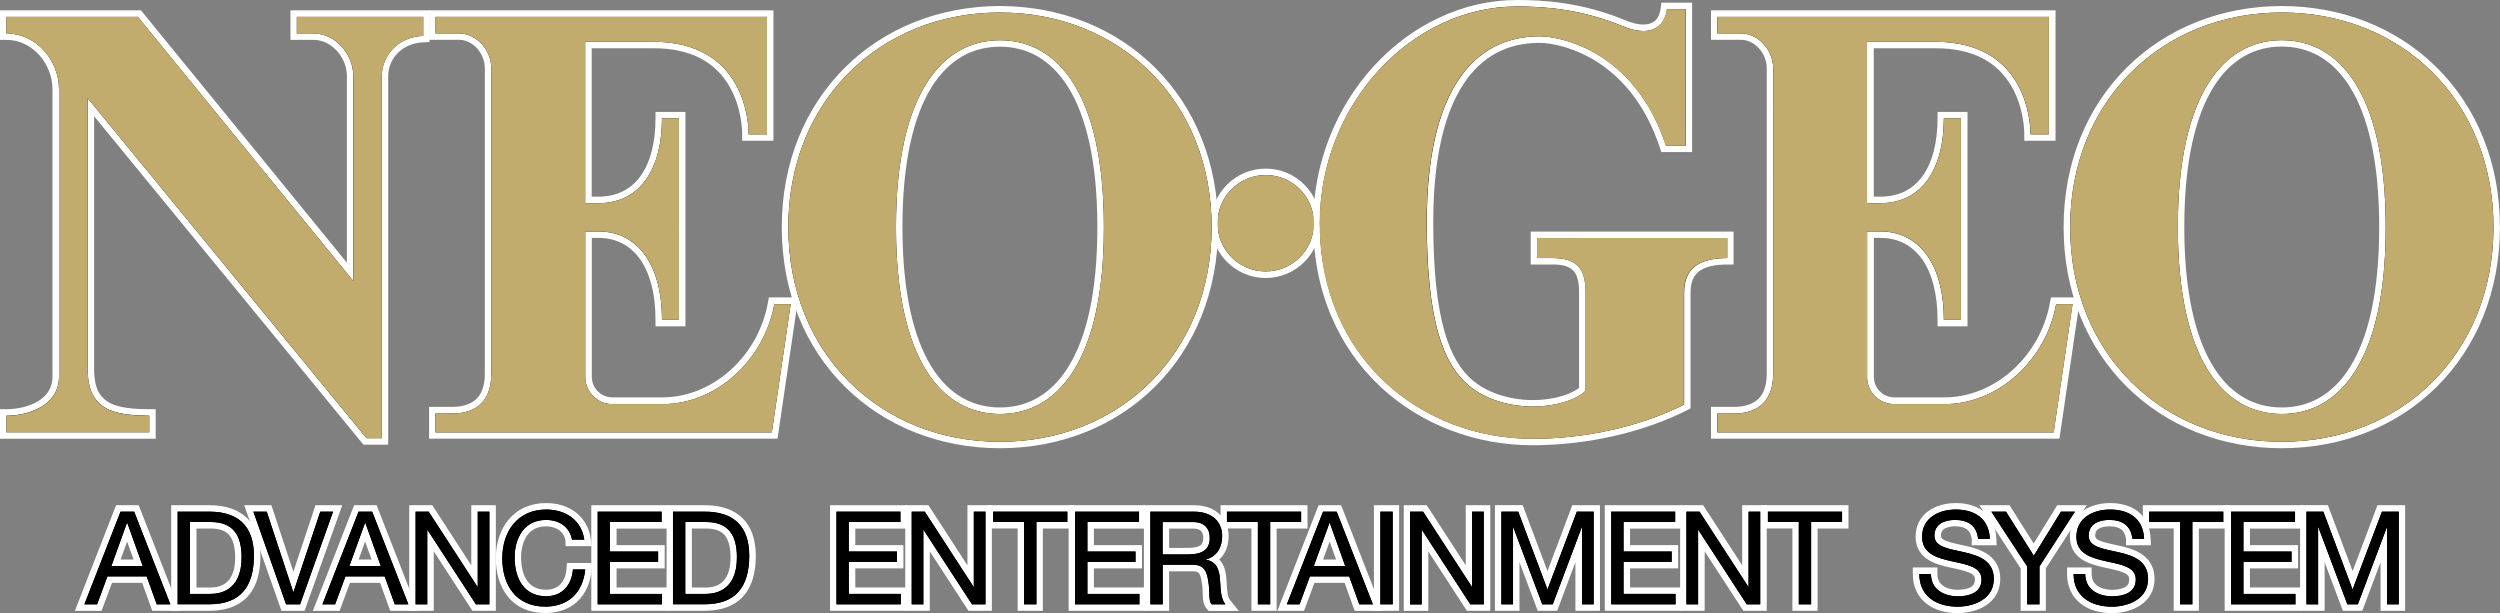 <?xml version="1.0" encoding="utf-8"?>
<!-- Generator: Adobe Illustrator 26.0.2, SVG Export Plug-In . SVG Version: 6.00 Build 0)  -->
<svg version="1.1" id="Layer_1" xmlns="http://www.w3.org/2000/svg" xmlns:xlink="http://www.w3.org/1999/xlink" x="0px" y="0px"
	 viewBox="0 0 3839 941.4" style="enable-background:new 0 0 3839 941.4;" xml:space="preserve">
<rect x="0" y="0" width="3839" height="941.4" fill="#808080" stroke="none"/>
<style type="text/css">
	.st0{display:none;}
	.st1{display:inline;}
	.st2{fill:#ED1C24;}
	.st3{fill-rule:evenodd;clip-rule:evenodd;fill:#FFD100;}
	.st4{fill:#231F20;}
	.st5{fill:#C2AC6D;}
	.st6{fill:#FCEA3C;}
	.st7{fill:#299DD8;}
	.st8{fill-rule:evenodd;clip-rule:evenodd;fill:#F91716;}
	.st9{fill:#F91716;}
	.st10{fill:#22CDC4;}
	.st11{fill:#CBB470;}
	.st12{fill:#FFFFFF;}
</style>
<g class="st0">
	<g class="st1">
		<g>
			<g>
				<g>
					<path class="st5" d="M680.1,23.5h-195v25.6h25.4c34.1,0,61.7,31.8,61.7,65.7v316.4L239.7,23.5H36.8v25.6
						c45.3,0,81.1,40.9,81.1,86.3v443.4c0,45.3-47.8,60.4-81.1,60.4v25.6h220.4v-25.6c-41.3-0.2-63.1-5.9-77.2-19.2
						c-14.1-13.4-17.9-31.1-17.9-55.4V149l430.5,524.9h23.5V115.5c0-33.1,25.9-61.2,64-62.6V23.5z"/>
					<circle class="st5" cx="1980.5" cy="342.1" r="74.4"/>
					<path class="st5" d="M2399.4,364.8v31h24.2c39.3,0,50.5,19,50.5,52.9v151.6c-9,11-39.7,24.8-83,24.8c-8.8,0-59-1-96.5-31.8
						c-39.2-32.2-65.6-97.4-65.6-252.4c0-201.8,71-287.3,173.9-287.3c33.5,0,147,22.6,195.3,168.6h30.3V11.6h-28.6
						c-3.6,28.3-26,44-68.3,26.4c-63.9-26.5-121-30.5-162.8-30.5c-164.6,0-304.9,152.5-304.9,334.6c0,209.8,158.4,332.7,328.5,332.7
						c80.6,0,166.1-18.6,233.8-52.9V448.7c0-40.6,28.3-52.9,66.5-52.9v-31L2399.4,364.8L2399.4,364.8z"/>
					<g>
						<path class="st5" d="M1222,466.9c-15.9,87.9-91.7,156.5-176.7,154.3h-73.4c-23,0-41.7-18.7-41.7-41.7V354.7h20.1
							c60,0,98.3,50.2,98.3,136.6h26.3V338.2v-7.8V180.2h-26.3c0,76-32.1,130.9-98.4,130.9h-20.1V62h105.5
							c142,0,146.8,126.5,146.8,142.8h28.3V67.4V23.5H699V49h36.1c27.6,0,50,26.1,50,53.6v472.1c0,49.7-32.6,61-60.2,61H699v29.2
							h86.1h433l29.2-198L1222,466.9L1222,466.9z"/>
						<path class="st5" d="M1570.3,16.8c-184.6,0-326.7,135.9-326.7,331.3s142.2,331.3,326.7,331.3c184.6,0,326.8-135.9,326.8-331.3
							S1754.9,16.8,1570.3,16.8z M1570.3,636.5c-88.7,0-160.4-81.2-160.4-288.5s71.9-288.4,160.4-288.4
							c88.7,0,160.4,81.2,160.4,288.5C1730.9,555.3,1659,636.5,1570.3,636.5z"/>
					</g>
					<g>
						<path class="st5" d="M3200.7,466.9c-15.9,87.9-91.7,156.5-176.7,154.3h-73.4c-23,0-41.7-18.7-41.7-41.7V354.7h20.1
							c60,0,98.3,50.2,98.3,136.6h26.3V338.2v-7.8V180.2h-26.3c0,76-32.1,130.9-98.4,130.9h-20.1V62h105.5
							c142,0,146.8,126.5,146.8,142.8h28.3V67.4V23.5h-511.7V49h36.1c27.6,0,50,26.1,50,53.6v472.1c0,49.7-32.6,61-60.2,61h-25.9
							v29.2h86.1h433l29.2-198L3200.7,466.9L3200.7,466.9z"/>
						<path class="st5" d="M3549,16.8c-184.6,0-326.7,135.9-326.7,331.3s142.2,331.3,326.7,331.3c184.6,0,326.8-135.9,326.8-331.3
							S3733.6,16.8,3549,16.8z M3549,636.5c-88.7,0-160.4-81.2-160.4-288.5S3460.5,59.5,3549,59.5c88.7,0,160.4,81.2,160.4,288.5
							C3709.6,555.3,3637.7,636.5,3549,636.5z"/>
					</g>
				</g>
			</g>
			<g>
				<path d="M212.9,787.3h21l55.9,143h-21l-15.6-43.1h-60.5l-16,43.1h-19.6L212.9,787.3z M198.7,871.2h48.5l-23.9-66.7h-0.4
					L198.7,871.2z"/>
				<path d="M301,787.3h49.1c44.1,0,68.7,22,68.7,68.1c0,47.9-21,74.9-68.7,74.9H301L301,787.3L301,787.3z M320,914.3h31.6
					c13,0,48.1-3.6,48.1-56.3c0-34-12.6-54.7-47.7-54.7h-32V914.3z"/>
				<path d="M490,930.3h-21.6l-50.5-143h20.6l40.9,124h0.4l41.3-124h19.8L490,930.3z"/>
				<path d="M580.3,787.3h21l55.9,143h-21l-15.6-43.1h-60.5l-16,43.1h-19.6L580.3,787.3z M566.1,871.2h48.5l-23.9-66.7h-0.4
					L566.1,871.2z"/>
				<path d="M668.3,787.3h20.2l75.3,116h0.4v-116h18v143h-20.8l-74.7-114.8h-0.4v114.8h-18V787.3z"/>
				<path d="M909.8,830.4c-4-20.2-20.2-30.4-40.1-30.4c-34,0-48.5,28-48.5,57.9c0,32.6,14.4,59.9,48.7,59.9
					c25,0,39.5-17.6,41.3-41.3h19c-3.6,35.7-25.8,57.3-61.9,57.3c-44.5,0-66.1-32.8-66.1-74.5c0-41.5,23.6-75.3,67.7-75.3
					c29.8,0,54.5,16,58.9,46.5h-19V830.4z"/>
				<path d="M949.4,787.3h98.7v16h-79.7v45.5h74.3v16h-74.3v49.5h80.3v16h-99.3V787.3z"/>
				<path d="M1065.6,787.3h49.1c44.1,0,68.7,22,68.7,68.1c0,47.9-21,74.9-68.7,74.9h-49.1V787.3z M1084.6,914.3h31.6
					c13,0,48.1-3.6,48.1-56.3c0-34-12.6-54.7-47.7-54.7h-32V914.3z"/>
				<path d="M1318,787.3h98.7v16H1337v45.5h74.3v16H1337v49.5h80.3v16H1318V787.3z"/>
				<path d="M1434.1,787.3h20.2l75.3,116h0.4v-116h18v143h-20.8l-74.7-114.8h-0.4v114.8h-18V787.3z"/>
				<path d="M1607.6,803.3h-47.7v-16h114.4v16h-47.7v127h-19L1607.6,803.3L1607.6,803.3z"/>
				<path d="M1686.3,787.3h98.7v16h-79.7v45.5h74.3v16h-74.3v49.5h80.3v16h-99.3V787.3z"/>
				<path d="M1802.5,787.3h67.3c26.8,0,43.5,14.6,43.5,37.5c0,17.2-7.6,31.4-24.8,36.3v0.4c16.6,3.2,20,15.4,21.4,29.4
					c1.2,14,0.4,29.6,8.4,39.5h-21.2c-5.4-5.8-2.4-21.2-5.2-35.3c-2-14-5.4-25.8-23.8-25.8h-46.5v61.1h-19V787.3H1802.5z
					 M1861.2,853.2c17.8,0,33-4.6,33-25.4c0-14-7.6-24.4-25.4-24.4h-47.3v49.9L1861.2,853.2L1861.2,853.2z"/>
				<path d="M1968.5,803.3h-47.7v-16h114.4v16h-47.7v127h-19L1968.5,803.3L1968.5,803.3z"/>
				<path d="M2069.1,787.3h21l55.9,143h-21l-15.6-43.1h-60.6l-16,43.1h-19.6L2069.1,787.3z M2054.8,871.2h48.5l-23.8-66.7h-0.4
					L2054.8,871.2z"/>
				<path d="M2157.5,787.3h19v143h-19V787.3z"/>
				<path d="M2203.3,787.3h20.2l75.3,116h0.4v-116h18v143h-20.8l-74.6-114.7h-0.4v114.8h-18V787.3H2203.3z"/>
				<path d="M2344.3,787.3h26l45.1,120.2l45.3-120.2h26v143h-18v-119h-0.4l-44.7,119h-16.2l-44.7-119h-0.4v119h-18L2344.3,787.3
					L2344.3,787.3z"/>
				<path d="M2513.9,787.3h98.7v16h-79.7v45.5h74.3v16h-74.3v49.5h80.3v16h-99.3V787.3z"/>
				<path d="M2630,787.3h20.2l75.3,116h0.4v-116h18v143h-20.8l-74.7-114.8h-0.4v114.8h-18V787.3z"/>
				<path d="M2803.5,803.3h-47.7v-16h114.4v16h-47.7v127h-19V803.3z"/>
				<path d="M3080.2,829.2c-2.2-20.4-15.8-29.2-35.5-29.2c-16,0-32,5.8-32,24.4c0,17.6,22.8,20.2,45.9,25.4
					c22.8,5.2,45.7,13.2,45.7,41.3c0,30.4-29.8,42.7-55.9,42.7c-32,0-59.1-15.6-59.1-50.5h18c0,24,20,34.5,41.7,34.5
					c17.2,0,36.3-5.4,36.3-26c0-19.6-22.8-23-45.7-28c-22.8-5-45.9-11.6-45.9-37.9c0-29,25.8-41.9,51.9-41.9
					c29.2,0,51.5,13.8,52.7,45.3L3080.2,829.2L3080.2,829.2z"/>
				<path d="M3174.9,871.8v58.5h-19v-58.5l-55.3-84.5h22.6l42.9,68.1l41.9-68.1h21.6L3174.9,871.8z"/>
				<path d="M3318.4,829.2c-2.2-20.4-15.8-29.2-35.5-29.2c-16,0-32,5.8-32,24.4c0,17.6,22.8,20.2,45.9,25.4
					c22.8,5.2,45.7,13.2,45.7,41.3c0,30.4-29.8,42.7-55.9,42.7c-32,0-59.1-15.6-59.1-50.5h18c0,24,20,34.5,41.7,34.5
					c17.2,0,36.3-5.4,36.3-26c0-19.6-22.8-23-45.7-28c-22.8-5-45.9-11.6-45.9-37.9c0-29,25.8-41.9,51.9-41.9
					c29.2,0,51.5,13.8,52.7,45.3L3318.4,829.2L3318.4,829.2z"/>
				<path d="M3392,803.3h-47.7v-16h114.4v16H3411v127h-19V803.3z"/>
				<path d="M3470.7,787.3h98.7v16h-79.7v45.5h74.3v16h-74.3v49.5h80.3v16h-99.3V787.3z"/>
				<path d="M3587.1,787.3h26l45.1,120.2l45.3-120.2h26v143h-18v-119h-0.4l-44.7,119h-16.2l-44.7-119h-0.4v119h-18L3587.1,787.3
					L3587.1,787.3z"/>
			</g>
		</g>
	</g>
</g>
<g class="st0">
	<g class="st1">
		<g>
			<g>
				<path d="M541.9,678.9L118.8,163v401.6c0,26.1,4.6,40.6,16.3,51.8c13.2,12.5,34.6,17.6,73.8,17.8l5,0v35.6H-16.5v-35.6h5
					c18.5,0,36.9-4.6,50.5-12.5c17-9.9,25.6-24.4,25.6-42.9V135.4c0-44.1-34.8-81.3-76.1-81.3h-5V18.5h210.3l325.1,398.7V114.8
					c0-32.3-26.5-60.7-56.7-60.7h-30.4V18.5h205v39.2l-4.8,0.2c-16.8,0.6-32.1,7-42.9,17.9c-10.5,10.6-16.3,24.7-16.3,39.7v563.4
					H541.9z"/>
				<path class="st12" d="M631.8,23.5v29.4c-38.1,1.4-64,29.5-64,62.6v558.4h-23.5L113.8,149v415.6c0,24.3,3.8,42,17.9,55.4
					c14.1,13.3,35.9,19,77.2,19.2v25.6H-11.5v-25.6c33.3,0,81.1-15.1,81.1-60.4V135.4c0-45.4-35.8-86.3-81.1-86.3V23.5h202.9
					l332.5,407.7V114.8c0-33.9-27.6-65.7-61.7-65.7h-25.4V23.5H631.8 M641.8,13.5h-10h-195h-10v10v25.6v10h10h25.4
					c13.4,0,26.3,6,36.3,16.9c9.8,10.7,15.4,24.9,15.4,38.8v288.3L199.2,17.2l-3-3.7h-4.7H-11.5h-10v10v25.6v10h10
					c18.8,0,36.6,8.1,50.2,22.9C52,96.5,59.6,116,59.6,135.4v443.4c0,16.6-7.8,29.6-23.1,38.6c-12.7,7.4-30.6,11.8-48,11.8h-10v10
					v25.6v10h10h220.4h10v-10v-25.6v-10l-10,0c-37.8-0.2-58.2-5-70.4-16.5c-10.6-10.1-14.8-23.6-14.8-48.1V177l412.8,503.3l3,3.7
					h4.7h23.5h10v-10V115.5c0-13.7,5.3-26.5,14.8-36.1c10-10,24-15.9,39.6-16.5l9.6-0.4v-9.6V23.5V13.5L641.8,13.5z"/>
			</g>
			<g>
				<circle cx="1932.2" cy="342.1" r="79.4"/>
				<path class="st12" d="M1932.2,267.7c41.1,0,74.4,33.3,74.4,74.4c0,41.1-33.3,74.4-74.4,74.4s-74.4-33.3-74.4-74.4
					C1857.8,301.1,1891.1,267.7,1932.2,267.7 M1932.2,257.7c-46.5,0-84.4,37.9-84.4,84.4c0,46.5,37.9,84.4,84.4,84.4
					s84.4-37.9,84.4-84.4C2016.6,295.6,1978.7,257.7,1932.2,257.7L1932.2,257.7z"/>
			</g>
			<g>
				<path d="M2344.1,679.8c-43.2,0-85.2-7.7-124.9-22.8c-40.1-15.3-76-37.6-106.6-66.2c-31.9-29.9-56.9-65.6-74.2-106.2
					c-18.5-43.2-27.8-91.2-27.8-142.5c0-184.1,141.9-339.6,309.9-339.6c38.7,0,98,3.2,164.7,30.9c11.2,4.7,21.3,7,29.9,7
					c24.1,0,30.1-18.5,31.5-29.4l0.6-4.4h38v220.6h-38.9l-1.1-3.4c-20.4-61.6-54.4-107.4-101.1-136.4
					c-34.3-21.3-69.7-28.8-89.5-28.8c-51.9,0-92.7,22.1-121.4,65.7c-31.5,48-47.5,120.9-47.5,216.6c0,135.7,19.7,212.3,63.8,248.5
					c35.5,29.2,84,30.7,93.3,30.7c41.9,0,69.3-12.8,78-21.7V448.7c0-34.9-12.3-47.9-45.5-47.9h-29.2v-41h303.3v41h-5
					c-42,0-61.5,15.2-61.5,47.9V625l-2.7,1.4C2513.1,660.4,2427.1,679.8,2344.1,679.8z"/>
				<path class="st12" d="M2320.5,7.5c41.8,0,98.9,4,162.8,30.5c12.3,5.1,22.9,7.4,31.9,7.4c21.9,0,33.9-13.7,36.4-33.8h28.6v210.6
					h-30.3c-48.3-146-161.8-168.6-195.3-168.6c-102.9,0-173.9,85.5-173.9,287.3c0,155,26.4,220.2,65.6,252.4
					c37.5,30.8,87.7,31.8,96.5,31.8c43.3,0,74-13.8,83-24.8V448.7c0-33.9-11.2-52.9-50.5-52.9h-24.2v-31h293.3v31
					c-38.2,0-66.5,12.3-66.5,52.9v173.2c-67.7,34.3-153.2,52.9-233.8,52.9c-170.1,0-328.5-122.9-328.5-332.7
					C2015.6,160,2155.9,7.5,2320.5,7.5 M2320.5-2.5c-41.7,0-82.5,9.3-121.4,27.6c-37.3,17.6-71.1,42.7-100.2,74.6
					c-29.1,31.9-52.1,68.7-68.2,109.6c-16.7,42.4-25.2,87.1-25.2,132.8c0,52,9.5,100.6,28.2,144.4c17.6,41.2,43,77.6,75.4,107.9
					c31.1,29.1,67.5,51.7,108.2,67.2c40.2,15.4,82.8,23.1,126.7,23.1c83.7,0,170.6-19.7,238.3-54l5.5-2.8v-6.1V448.7
					c0-15.7,4.8-26.7,14.6-33.4c9.1-6.3,23.2-9.5,41.9-9.5h10v-10v-31v-10h-10h-293.3h-10v10v31v10h10h24.2
					c30.3,0,40.5,10.8,40.5,42.9v147.5c-8.7,7.3-33.5,18.9-73,18.9c-9.1,0-55.9-1.4-90.2-29.5c-19.8-16.3-34.3-40.9-44.2-75.2
					c-11.9-41.1-17.7-96.6-17.7-169.5c0-94.7,15.7-166.6,46.7-213.8c27.7-42.1,67.1-63.5,117.2-63.5c19.2,0,53.4,7.3,86.8,28.1
					c20.5,12.7,38.8,29.1,54.4,48.8c18.7,23.6,33.7,52.2,44.5,84.9l2.3,6.9h7.2h30.3h10v-10V11.6v-10h-10h-28.6h-8.8l-1.1,8.7
					c-2.1,16.6-11,25.1-26.5,25.1c-8,0-17.4-2.2-28-6.6C2419.6,0.8,2359.7-2.5,2320.5-2.5L2320.5-2.5z"/>
			</g>
			<g>
				<path d="M645.7,669.9v-39.2h30.9c25.2,0,55.2-9.7,55.2-56V102.6c0-25.9-21-48.6-45-48.6h-41.1V18.5h521.7v191.3h-38.3v-5
					c0-6.7-0.9-42.1-19.5-75.1C1086.2,88.2,1045,67,987.3,67H886.8v239.1h15.1c30.2,0,53.7-11.7,70-34.8
					c15.3-21.8,23.4-53.3,23.4-91.1v-5h36.3v321.1h-36.3v-5c0-41-8.9-74.8-25.7-97.7c-16.2-22.1-39.6-33.9-67.6-33.9h-15.1v219.8
					c0,20.2,16.5,36.7,36.7,36.7l73.5,0c1.3,0,2.5,0,3.8,0c0,0,0,0,0,0c38.8,0,77.3-15.4,108.4-43.4c30.9-27.8,52-65.8,59.4-106.8
					l0.7-4.1h35.3l-30.7,208H645.7z"/>
				<path class="st12" d="M1162.4,23.5v43.9v137.4h-28.3c0-16.3-4.8-142.8-146.8-142.8H881.8v249.1h20.1
					c66.3,0,98.4-54.9,98.4-130.9h26.3v150.2v7.8v153.1h-26.3c0-86.4-38.3-136.6-98.3-136.6h-20.1v224.8c0,23,18.7,41.7,41.7,41.7
					H997c1.3,0,2.6,0.1,4,0.1c83.4,0,157.1-67.8,172.7-154.4h25.3l-29.2,198h-433h-86.1v-29.2h25.9c27.6,0,60.2-11.3,60.2-61V102.6
					c0-27.5-22.4-53.6-50-53.6h-36.1V23.5H1162.4 M1172.4,13.5h-10H650.7h-10v10V49v10h10h36.1c10.3,0,20.2,4.7,27.9,13.2
					c7.7,8.4,12.1,19.5,12.1,30.4v472.1c0,19.2-5.3,33-15.9,41.2c-5.7,4.4-16.3,9.8-34.3,9.8h-25.9h-10v10v29.2v10h10h86.1h433h8.6
					l1.3-8.5l29.2-198l1.7-11.5H1199h-25.3h-8.4l-1.5,8.2c-7.2,39.9-27.8,76.9-57.8,104c-30.2,27.2-67.5,42.2-105.1,42.2
					c-1.3,0-2.5,0-3.7,0l-0.1,0H997h-73.4c-17.5,0-31.7-14.2-31.7-31.7V364.7H902c55.3,0,88.3,47.3,88.3,126.6v10h10h26.3h10v-10
					V338.2v-7.8V180.2v-10h-10h-26.3h-10v10c0,36.7-7.8,67.2-22.5,88.2c-15.2,21.7-37.4,32.7-65.9,32.7h-10.1V72h95.5
					c55.8,0,95.5,20.3,117.9,60.2c18,31.9,18.9,66.1,18.9,72.6v10h10h28.3h10v-10V67.4V23.5V13.5L1172.4,13.5z"/>
			</g>
			<g>
				<path d="M1522,684.4c-91.5,0-175.3-33.3-236.1-93.8c-30.2-30.1-53.9-65.9-70.2-106.4c-16.9-41.9-25.5-87.7-25.5-136.1
					c0-48.4,8.6-94.2,25.4-136.1c16.3-40.5,39.9-76.3,70.1-106.4c60.7-60.5,144.6-93.8,236.1-93.8c91.5,0,175.4,33.3,236.2,93.8
					c30.3,30.1,53.9,65.9,70.2,106.4c16.9,41.9,25.5,87.7,25.5,136.1s-8.6,94.2-25.5,136.1c-16.3,40.5-39.9,76.3-70.2,106.4
					C1697.4,651.1,1613.6,684.4,1522,684.4z M1522,64.6c-21.8,0-42,5.1-59.9,15.3c-19,10.8-35.6,27.2-49.2,48.9
					c-30.7,48.8-46.2,122.6-46.2,219.3c0,96.7,15.5,170.5,46.2,219.3c13.6,21.7,30.2,38.1,49.2,48.9c17.9,10.1,38.1,15.3,60,15.3
					c21.9,0,42.1-5.1,60.1-15.3c19.1-10.8,35.6-27.2,49.3-48.9c30.7-48.8,46.2-122.6,46.1-219.2c0-96.7-15.5-170.5-46.2-219.3
					c-13.6-21.7-30.2-38.1-49.2-48.9C1564.1,69.8,1543.9,64.6,1522,64.6z"/>
				<path class="st12" d="M1522,16.8c184.6,0,326.8,135.9,326.8,331.3c0,195.4-142.2,331.3-326.8,331.3
					c-184.5,0-326.7-135.9-326.7-331.3S1337.4,16.8,1522,16.8 M1522,636.5c88.7,0,160.6-81.2,160.4-288.4
					c0-207.3-71.7-288.5-160.4-288.5c-88.5,0-160.4,81.1-160.4,288.4C1361.6,555.3,1433.3,636.5,1522,636.5 M1522,6.8
					c-92.9,0-178,33.8-239.6,95.3c-30.7,30.6-54.7,67-71.3,108.1c-17.1,42.5-25.8,88.9-25.8,137.9c0,49,8.7,95.4,25.8,137.9
					c16.6,41.1,40.5,77.5,71.3,108.1c61.7,61.4,146.8,95.3,239.6,95.3c92.9,0,178-33.8,239.7-95.3c30.7-30.6,54.7-67,71.3-108.1
					c17.1-42.5,25.8-88.9,25.8-137.9s-8.7-95.4-25.8-137.9c-16.6-41.1-40.6-77.5-71.3-108.1C1700,40.7,1614.9,6.8,1522,6.8L1522,6.8
					z M1522,626.5c-21,0-40.4-4.9-57.6-14.6c-18.3-10.4-34.3-26.2-47.4-47.2c-14.3-22.8-25.5-51.9-33.1-86.3
					c-8.2-37.2-12.4-81-12.4-130.4c0-49.3,4.2-93.2,12.4-130.4c7.6-34.4,18.7-63.4,33.1-86.3c13.2-21,29.1-36.8,47.4-47.2
					c17.2-9.7,36.5-14.6,57.5-14.6c21,0,40.4,4.9,57.6,14.6c18.3,10.4,34.3,26.2,47.4,47.2c14.3,22.8,25.5,51.9,33.1,86.3
					c8.2,37.2,12.4,81,12.4,130.4c0,49.3-4.1,93.2-12.3,130.3c-7.6,34.4-18.7,63.4-33.1,86.3c-13.2,21-29.1,36.8-47.5,47.2
					C1562.4,621.6,1543,626.5,1522,626.5L1522,626.5z"/>
			</g>
			<g>
				<path d="M2624.4,669.9v-39.2h30.9c25.2,0,55.2-9.7,55.2-56V102.6c0-25.9-21-48.6-45-48.6h-41.1V18.5h521.7v191.3h-38.3v-5
					c0-6.7-0.9-42.1-19.5-75.1C3064.9,88.2,3023.7,67,2966,67h-100.5v239.1h15.1c30.2,0,53.7-11.7,70-34.8
					c15.3-21.8,23.4-53.3,23.4-91.1v-5h36.3v321.1H2974v-5c0-41-8.9-74.8-25.7-97.7c-16.2-22.1-39.6-33.9-67.6-33.9h-15.1v219.8
					c0,20.2,16.5,36.7,36.7,36.7l73.5,0c1.3,0,2.5,0,3.8,0c0,0,0,0,0,0c38.8,0,77.3-15.4,108.4-43.4c30.9-27.8,52-65.8,59.4-106.8
					l0.7-4.1h35.3l-30.7,208H2624.4z"/>
				<path class="st12" d="M3141.1,23.5v43.9v137.4h-28.3c0-16.3-4.8-142.8-146.8-142.8h-105.5v249.1h20.1
					c66.3,0,98.4-54.9,98.4-130.9h26.3v150.2v7.8v153.1H2979c0-86.4-38.3-136.6-98.3-136.6h-20.1v224.8c0,23,18.7,41.7,41.7,41.7
					h73.4c1.3,0,2.6,0.1,4,0.1c83.4,0,157.1-67.8,172.7-154.4h25.3l-29.2,198h-433h-86.1v-29.2h25.9c27.6,0,60.2-11.3,60.2-61V102.6
					c0-27.5-22.4-53.6-50-53.6h-36.1V23.5H3141.1 M3151.1,13.5h-10h-511.7h-10v10V49v10h10h36.1c10.3,0,20.2,4.7,27.9,13.2
					c7.7,8.4,12.1,19.5,12.1,30.4v472.1c0,19.2-5.3,33-15.9,41.2c-5.7,4.4-16.3,9.8-34.3,9.8h-25.9h-10v10v29.2v10h10h86.1h433h8.6
					l1.3-8.5l29.2-198l1.7-11.5h-11.6h-25.3h-8.4l-1.5,8.2c-7.2,39.9-27.8,76.9-57.8,104c-30.2,27.2-67.5,42.2-105.1,42.2
					c-1.3,0-2.5,0-3.7,0l-0.1,0h-0.1h-73.4c-17.5,0-31.7-14.2-31.7-31.7V364.7h10.1c55.3,0,88.3,47.3,88.3,126.6v10h10h26.3h10v-10
					V338.2v-7.8V180.2v-10h-10H2979h-10v10c0,36.7-7.8,67.2-22.5,88.2c-15.2,21.7-37.4,32.7-65.9,32.7h-10.1V72h95.5
					c55.8,0,95.5,20.3,117.9,60.2c18,31.9,18.9,66.1,18.9,72.6v10h10h28.3h10v-10V67.4V23.5V13.5L3151.1,13.5z"/>
			</g>
			<g>
				<path d="M3500.7,684.4c-91.5,0-175.3-33.3-236.1-93.8c-30.2-30.1-53.9-65.9-70.2-106.4c-16.9-41.9-25.5-87.7-25.5-136.1
					c0-48.4,8.6-94.2,25.4-136.1c16.3-40.5,39.9-76.3,70.1-106.4c60.7-60.5,144.6-93.8,236.1-93.8c91.5,0,175.4,33.3,236.2,93.8
					c30.3,30.1,53.9,65.9,70.2,106.4c16.9,41.9,25.5,87.7,25.5,136.1s-8.6,94.2-25.5,136.1c-16.3,40.5-39.9,76.3-70.2,106.4
					C3676.1,651.1,3592.3,684.4,3500.7,684.4z M3500.7,64.5c-21.8,0-42,5.1-59.9,15.3c-19,10.8-35.6,27.2-49.2,48.9
					c-30.7,48.8-46.2,122.6-46.2,219.3c0,96.7,15.5,170.5,46.2,219.3c13.6,21.7,30.2,38.1,49.2,48.9c17.9,10.1,38.1,15.3,60,15.3
					c21.9,0,42.1-5.1,60.1-15.3c19.1-10.8,35.6-27.2,49.3-48.9c30.7-48.8,46.2-122.6,46.1-219.3c0-96.7-15.5-170.5-46.2-219.3
					c-13.6-21.7-30.2-38.1-49.2-48.9C3542.8,69.7,3522.6,64.5,3500.7,64.5z"/>
				<path class="st12" d="M3500.7,16.8c184.6,0,326.8,135.9,326.8,331.3c0,195.4-142.2,331.3-326.8,331.3
					c-184.5,0-326.7-135.9-326.7-331.3S3316.1,16.8,3500.7,16.8 M3500.7,636.5c88.7,0,160.6-81.2,160.4-288.5
					c0-207.3-71.7-288.5-160.4-288.5c-88.5,0-160.4,81.2-160.4,288.5C3340.3,555.3,3412,636.5,3500.7,636.5 M3500.7,6.8
					c-92.9,0-178,33.8-239.6,95.3c-30.7,30.6-54.7,67-71.3,108.1c-17.1,42.5-25.8,88.9-25.8,137.9c0,49,8.7,95.4,25.8,137.9
					c16.6,41.1,40.5,77.5,71.3,108.1c61.7,61.4,146.8,95.3,239.6,95.3c92.9,0,178-33.8,239.7-95.3c30.7-30.6,54.7-67,71.3-108.1
					c17.1-42.5,25.8-88.9,25.8-137.9s-8.7-95.4-25.8-137.9c-16.6-41.1-40.6-77.5-71.3-108.1C3678.7,40.7,3593.6,6.8,3500.7,6.8
					L3500.7,6.8z M3500.7,626.5c-21,0-40.4-4.9-57.6-14.6c-18.3-10.4-34.3-26.2-47.4-47.2c-14.3-22.8-25.5-51.9-33.1-86.3
					c-8.2-37.2-12.4-81-12.4-130.4c0-49.3,4.2-93.2,12.4-130.4c7.6-34.4,18.7-63.4,33.1-86.3c13.2-21,29.1-36.8,47.4-47.2
					c17.2-9.7,36.5-14.6,57.5-14.6c21,0,40.4,4.9,57.6,14.6c18.3,10.4,34.3,26.2,47.4,47.2c14.3,22.8,25.5,51.9,33.1,86.3
					c8.2,37.2,12.4,81,12.4,130.4c0,49.3-4.1,93.2-12.3,130.4c-7.6,34.4-18.7,63.4-33.1,86.3c-13.2,21-29.1,36.8-47.5,47.2
					C3541.1,621.6,3521.7,626.5,3500.7,626.5L3500.7,626.5z"/>
			</g>
			<g>
				<path d="M217,935.3l-15.6-43.1h-53.5l-16,43.1h-30.4l59.7-153H189l59.8,153H217z M191.8,866.2l-17-47.5l-17.2,47.5H191.8z"/>
				<path class="st12" d="M185.6,787.3l55.9,143h-21l-15.6-43.1h-60.5l-16,43.1h-19.6l55.8-143H185.6 M150.4,871.2h48.5L175,804.5
					h-0.4L150.4,871.2 M192.4,777.3h-6.8h-21h-6.8l-2.5,6.4l-55.8,143l-5.3,13.6h14.6h19.6h7l2.4-6.5l13.6-36.6h46.5l13.2,36.5
					l2.4,6.6h7h21h14.6l-5.3-13.6l-55.9-143L192.4,777.3L192.4,777.3z M164.7,861.2l10.1-27.8l10,27.8H164.7L164.7,861.2z"/>
			</g>
			<g>
				<path d="M247.7,935.3v-153h54.1c48.2,0,73.7,25.3,73.7,73.1c0,25.6-6,45.4-17.7,58.7c-12.4,14.1-31.2,21.2-56,21.2H247.7z
					 M303.3,909.3c19.7,0,43.1-8.9,43.1-51.3c0-34.4-13.2-49.7-42.7-49.7h-27v101H303.3z"/>
				<path class="st12" d="M301.8,787.3c44.1,0,68.7,22,68.7,68.1c0,47.9-21,74.9-68.7,74.9h-49.1v-143H301.8 M271.7,914.3h31.6
					c13,0,48.1-3.6,48.1-56.3c0-34-12.6-54.7-47.7-54.7h-32V914.3 M301.8,777.3h-49.1h-10v10v143v10h10h49.1
					c35.9,0,78.7-14.7,78.7-84.9C380.5,805.1,352.6,777.3,301.8,777.3L301.8,777.3z M281.7,813.3h22c13.8,0,23.4,3.5,29.2,10.8
					c5.6,7.1,8.5,18.4,8.5,33.9c0,30.7-12.8,46.3-38.1,46.3h-21.6V813.3L281.7,813.3z"/>
			</g>
			<g>
				<polygon points="416.6,935.3 362.5,782.3 393.8,782.3 431.3,896.1 469.2,782.3 499.7,782.3 445.2,935.3 				"/>
				<path class="st12" d="M492.6,787.3l-50.9,143h-21.6l-50.5-143h20.6l40.9,124h0.4l41.3-124H492.6 M506.8,777.3h-14.2h-19.8h-7.2
					l-2.3,6.8l-32,96l-31.6-96l-2.3-6.9h-7.2h-20.6h-14.1l4.7,13.3l50.5,143l2.4,6.7h7.1h21.6h7.1l2.4-6.6l50.9-143L506.8,777.3
					L506.8,777.3z"/>
			</g>
			<g>
				<path d="M584.4,935.3l-15.6-43.1h-53.5l-16,43.1h-30.4l59.7-153h27.8l59.8,153H584.4z M559.2,866.2l-17-47.5l-17.2,47.5H559.2z"
					/>
				<path class="st12" d="M553,787.3l55.9,143h-21l-15.6-43.1h-60.5l-16,43.1h-19.6l55.8-143H553 M517.8,871.2h48.5l-23.9-66.7H542
					L517.8,871.2 M559.8,777.3H553h-21h-6.8l-2.5,6.4l-55.8,143l-5.3,13.6h14.6h19.6h7l2.4-6.5l13.6-36.6h46.5l13.2,36.5l2.4,6.6h7
					h21h14.6l-5.3-13.6l-55.9-143L559.8,777.3L559.8,777.3z M532.1,861.2l10.1-27.8l10,27.8H532.1L532.1,861.2z"/>
			</g>
			<g>
				<polygon points="710.4,935.3 643,831.8 643,935.3 615,935.3 615,782.3 642.9,782.3 710.9,887.1 710.9,782.3 738.9,782.3 
					738.9,935.3 				"/>
				<path class="st12" d="M733.9,787.3v143h-20.8l-74.7-114.8H638v114.8h-18v-143h20.2l75.3,116h0.4v-116H733.9 M743.9,777.3h-10
					h-18h-10v10v82.8l-57.3-88.3l-3-4.6h-5.4H620h-10v10v143v10h10h18h10v-10v-81.7l56.7,87.2l3,4.5h5.4h20.8h10v-10v-143V777.3
					L743.9,777.3z"/>
			</g>
			<g>
				<path d="M820,938.8c-22.5,0-41.1-8.1-53.6-23.4c-11.4-14-17.5-33.4-17.5-56.1c0-48,29.2-80.3,72.7-80.3
					c34.3,0,59.4,19.9,63.8,50.8l0.8,5.7h-29.8V831c-3.4-16.2-16.5-25.9-35.1-25.9c-32.1,0-43.5,27.3-43.5,52.9
					c0,49.6,30.6,54.9,43.7,54.9c21,0,34.6-13.7,36.3-36.7l0.4-4.6h29.2l-0.6,5.5C883,915.7,858,938.8,820,938.8z"/>
				<path class="st12" d="M821.6,784c29.8,0,54.5,16,58.9,46.5h-19v-0.1c-4-20.2-20.2-30.4-40.1-30.4c-34,0-48.5,28-48.5,57.9
					c0,32.6,14.4,59.9,48.7,59.9c25,0,39.5-17.6,41.3-41.3h19c-3.6,35.7-25.8,57.3-61.9,57.3c-44.5,0-66.1-32.8-66.1-74.5
					C753.9,817.8,777.5,784,821.6,784 M821.6,774c-23.9,0-44,8.9-58.1,25.7c-12.7,15.1-19.6,36.3-19.6,59.6
					c0,23.8,6.4,44.3,18.6,59.2c13.5,16.5,33.4,25.3,57.5,25.3c20.2,0,37.4-6.2,50-18c12.3-11.5,19.8-28.2,21.9-48.3l1.1-11h-11.1
					h-19h-9.3l-0.7,9.2c-0.7,9.7-3.9,17.8-9.2,23.4c-5.4,5.7-12.9,8.6-22.1,8.6c-12.8,0-22.6-4.6-29.1-13.6
					c-6.3-8.7-9.6-21.2-9.6-36.3c0-13.7,3.4-25.8,9.6-34.2c6.6-9.1,16.4-13.7,28.9-13.7c7.7,0,25.7,2.1,30.1,21.4v9.1h10h19h11.5
					l-1.6-11.4C885.6,795.7,858.6,774,821.6,774L821.6,774z"/>
			</g>
			<g>
				<polygon points="896.1,935.3 896.1,782.3 1004.8,782.3 1004.8,808.3 925.1,808.3 925.1,843.8 999.4,843.8 999.4,869.8 
					925.1,869.8 925.1,909.3 1005.4,909.3 1005.4,935.3 				"/>
				<path class="st12" d="M999.8,787.3v16h-79.7v45.5h74.3v16h-74.3v49.5h80.3v16h-99.3v-143H999.8 M1009.8,777.3h-10h-98.7h-10v10
					v143v10h10h99.3h10v-10v-16v-10h-10h-70.3v-29.5h64.3h10v-10v-16v-10h-10h-64.3v-25.5h69.7h10v-10v-16V777.3L1009.8,777.3z"/>
			</g>
			<g>
				<path d="M1012.3,935.3v-153h54.1c48.2,0,73.7,25.3,73.7,73.1c0,25.6-6,45.4-17.7,58.7c-12.4,14.1-31.2,21.2-56,21.2H1012.3z
					 M1067.9,909.3c19.7,0,43.1-8.9,43.1-51.3c0-34.4-13.2-49.7-42.7-49.7h-27v101H1067.9z"/>
				<path class="st12" d="M1066.4,787.3c44.1,0,68.7,22,68.7,68.1c0,47.9-21,74.9-68.7,74.9h-49.1v-143H1066.4 M1036.3,914.3h31.6
					c13,0,48.1-3.6,48.1-56.3c0-34-12.6-54.7-47.7-54.7h-32V914.3 M1066.4,777.3h-49.1h-10v10v143v10h10h49.1
					c35.9,0,78.7-14.7,78.7-84.9C1145.1,805.1,1117.2,777.3,1066.4,777.3L1066.4,777.3z M1046.3,813.3h22c13.8,0,23.4,3.5,29.2,10.8
					c5.6,7.1,8.5,18.4,8.5,33.9c0,30.7-12.8,46.3-38.1,46.3h-21.6V813.3L1046.3,813.3z"/>
			</g>
			<g>
				<polygon points="1264.7,935.3 1264.7,782.3 1373.4,782.3 1373.4,808.3 1293.7,808.3 1293.7,843.8 1368,843.8 1368,869.8 
					1293.7,869.8 1293.7,909.3 1374,909.3 1374,935.3 				"/>
				<path class="st12" d="M1368.4,787.3v16h-79.7v45.5h74.3v16h-74.3v49.5h80.3v16h-99.3v-143H1368.4 M1378.4,777.3h-10h-98.7h-10
					v10v143v10h10h99.3h10v-10v-16v-10h-10h-70.3v-29.5h64.3h10v-10v-16v-10h-10h-64.3v-25.5h69.7h10v-10v-16V777.3L1378.4,777.3z"
					/>
			</g>
			<g>
				<polygon points="1476.2,935.3 1408.8,831.8 1408.8,935.3 1380.8,935.3 1380.8,782.3 1408.7,782.3 1476.7,887.1 1476.7,782.3 
					1504.7,782.3 1504.7,935.3 				"/>
				<path class="st12" d="M1499.7,787.3v143h-20.8l-74.7-114.8h-0.4v114.8h-18v-143h20.2l75.3,116h0.4v-116H1499.7 M1509.7,777.3
					h-10h-18h-10v10v82.8l-57.3-88.3l-3-4.6h-5.4h-20.2h-10v10v143v10h10h18h10v-10v-81.7l56.7,87.2l3,4.5h5.4h20.8h10v-10v-143
					V777.3L1509.7,777.3z"/>
			</g>
			<g>
				<polygon points="1554.3,935.3 1554.3,808.3 1506.6,808.3 1506.6,782.3 1631,782.3 1631,808.3 1583.3,808.3 1583.3,935.3 				"/>
				<path class="st12" d="M1626,787.3v16h-47.7v127h-19v-127h-47.7v-16H1626 M1636,777.3h-10h-114.4h-10v10v16v10h10h37.7v117v10h10
					h19h10v-10v-117h37.7h10v-10v-16V777.3L1636,777.3z"/>
			</g>
			<g>
				<polygon points="1633,935.3 1633,782.3 1741.7,782.3 1741.7,808.3 1662,808.3 1662,843.8 1736.3,843.8 1736.3,869.8 1662,869.8 
					1662,909.3 1742.3,909.3 1742.3,935.3 				"/>
				<path class="st12" d="M1736.7,787.3v16H1657v45.5h74.3v16H1657v49.5h80.3v16H1638v-143H1736.7 M1746.7,777.3h-10H1638h-10v10
					v143v10h10h99.3h10v-10v-16v-10h-10H1667v-29.5h64.3h10v-10v-16v-10h-10H1667v-25.5h69.7h10v-10v-16V777.3L1746.7,777.3z"/>
			</g>
			<g>
				<path d="M1846.6,935.4l-1.5-1.6c-4.5-4.8-4.8-12.6-5.1-21.6c-0.2-5.3-0.3-10.8-1.4-16.1l0-0.1l0-0.1
					c-2.1-14.9-5.4-21.5-18.9-21.5h-41.5v61.1h-29V782.3h72.2c29.5,0,48.5,16.7,48.5,42.5c0,16.3-6.2,28.9-17.4,36.2
					c11.8,7.7,13.3,21.8,14,29.4c0.2,2.8,0.4,5.5,0.5,8.2c0.7,11.3,1.3,21.9,6.8,28.7l6.6,8.1H1846.6z M1807.9,848.3v-0.1h5
					c19.9,0,28-5.9,28-20.4c0-12.9-6.9-19.4-20.4-19.4h-42.3v39.9H1807.9z"/>
				<path class="st12" d="M1821.5,787.3c26.8,0,43.5,14.6,43.5,37.5c0,17.2-7.6,31.4-24.8,36.3v0.4c16.6,3.2,20,15.4,21.4,29.4
					c1.2,14,0.4,29.6,8.4,39.5h-21.2c-5.4-5.8-2.4-21.2-5.2-35.3c-2-14-5.4-25.8-23.8-25.8h-46.5v61.1h-19V787.3H1821.5
					 M1773.2,853.3h39.7v-0.1c17.8,0,33-4.6,33-25.4c0-14-7.6-24.4-25.4-24.4h-47.3V853.3 M1821.5,777.3h-67.2h-10v10v143.1v10h10
					h19h10v-10v-51.1h36.5c9.5,0,11.9,2.9,13.9,17.2l0,0.3l0.1,0.3c1,4.9,1.1,10.2,1.3,15.3c0.3,9.6,0.6,18.7,6.4,24.9l3,3.2h4.4
					h21.2h20.9l-13.2-16.3c-4.5-5.6-5.1-15.4-5.7-25.8c-0.2-2.7-0.3-5.5-0.6-8.2l0-0.1l0-0.1c-0.7-6.8-2-19.7-10.9-28.8
					c2.6-2.4,4.9-5.1,6.9-8.1c5-7.8,7.5-17.3,7.5-28.2c0-14.2-5.2-26.3-15.2-34.9C1850.3,781.7,1837.1,777.3,1821.5,777.3
					L1821.5,777.3z M1783.2,813.4h37.3c13.6,0,15.4,7.7,15.4,14.4c0,7.8-2.7,10.5-5.1,12c-3.6,2.2-9.6,3.4-17.9,3.4h-10v0.1h-19.7
					V813.4L1783.2,813.4z"/>
			</g>
			<g>
				<polygon points="1915.2,935.3 1915.2,808.3 1867.5,808.3 1867.5,782.3 1991.9,782.3 1991.9,808.3 1944.2,808.3 1944.2,935.3 
									"/>
				<path class="st12" d="M1986.9,787.3v16h-47.7v127h-19v-127h-47.7v-16H1986.9 M1996.9,777.3h-10h-114.4h-10v10v16v10h10h37.7v117
					v10h10h19h10v-10v-117h37.7h10v-10v-16V777.3L1996.9,777.3z"/>
			</g>
			<g>
				<path d="M2073.2,935.3l-15.6-43.1H2004l-16,43.1h-30.4l59.8-153h27.8l59.8,153H2073.2z M2047.9,866.2l-17-47.5l-17.3,47.5
					H2047.9z"/>
				<path class="st12" d="M2041.8,787.3l55.9,143h-21l-15.6-43.1h-60.6l-16,43.1h-19.6l55.9-143H2041.8 M2006.5,871.2h48.5
					l-23.8-66.7h-0.4L2006.5,871.2 M2048.6,777.3h-6.8h-21h-6.8l-2.5,6.4l-55.9,143l-5.3,13.6h14.6h19.6h7l2.4-6.5l13.6-36.6h46.6
					l13.2,36.5l2.4,6.6h7h21h14.6l-5.3-13.6l-55.9-143L2048.6,777.3L2048.6,777.3z M2020.8,861.2l10.1-27.8l9.9,27.8H2020.8
					L2020.8,861.2z"/>
			</g>
			<g>
				<rect x="2104.2" y="782.3" width="29" height="153"/>
				<path class="st12" d="M2128.2,787.3v143h-19v-143H2128.2 M2138.2,777.3h-10h-19h-10v10v143v10h10h19h10v-10v-143V777.3
					L2138.2,777.3z"/>
			</g>
			<g>
				<polygon points="2150.1,935.4 2150.1,782.3 2177.9,782.3 2245.9,887.1 2245.9,782.3 2273.9,782.3 2273.9,935.3 2245.4,935.3 
					2178.1,831.9 2178.1,935.4 				"/>
				<path class="st12" d="M2268.9,787.3v143h-20.8l-74.6-114.7h-0.4v114.8h-18V787.3h20.1l75.3,116h0.4v-116H2268.9 M2278.9,777.3
					h-10h-18h-10v10v82.8l-57.3-88.3l-3-4.6h-5.4h-20.1h-10v10v143.1v10h10h18h10v-10v-81.7l56.6,87.1l3,4.5h5.4h20.8h10v-10v-143
					V777.3L2278.9,777.3z"/>
			</g>
			<g>
				<polygon points="2415.4,935.3 2415.4,837.8 2378.8,935.3 2355.6,935.3 2319,837.8 2319,935.3 2291,935.3 2291,782.3 
					2325.5,782.3 2367.1,893.3 2408.9,782.3 2443.4,782.3 2443.4,935.3 				"/>
				<path class="st12" d="M2438.4,787.3v143h-18v-119h-0.4l-44.7,119h-16.2l-44.7-119h-0.4v119h-18v-143h26l45.1,120.2l45.3-120.2
					H2438.4 M2448.4,777.3h-10h-26h-6.9l-2.4,6.5l-35.9,95.3l-35.8-95.3l-2.4-6.5h-6.9h-26h-10v10v143v10h10h18h10v-10v-65
					l25.7,68.5l2.4,6.5h6.9h16.2h6.9l2.4-6.5l25.7-68.5v65v10h10h18h10v-10v-143V777.3L2448.4,777.3z"/>
			</g>
			<g>
				<polygon points="2460.6,935.3 2460.6,782.3 2569.3,782.3 2569.3,808.3 2489.6,808.3 2489.6,843.8 2563.9,843.8 2563.9,869.8 
					2489.6,869.8 2489.6,909.3 2569.9,909.3 2569.9,935.3 				"/>
				<path class="st12" d="M2564.3,787.3v16h-79.7v45.5h74.3v16h-74.3v49.5h80.3v16h-99.3v-143H2564.3 M2574.3,777.3h-10h-98.7h-10
					v10v143v10h10h99.3h10v-10v-16v-10h-10h-70.3v-29.5h64.3h10v-10v-16v-10h-10h-64.3v-25.5h69.7h10v-10v-16V777.3L2574.3,777.3z"
					/>
			</g>
			<g>
				<polygon points="2672.1,935.3 2604.7,831.8 2604.7,935.3 2576.7,935.3 2576.7,782.3 2604.6,782.3 2672.6,887.1 2672.6,782.3 
					2700.6,782.3 2700.6,935.3 				"/>
				<path class="st12" d="M2695.6,787.3v143h-20.8l-74.7-114.8h-0.4v114.8h-18v-143h20.2l75.3,116h0.4v-116H2695.6 M2705.6,777.3
					h-10h-18h-10v10v82.8l-57.3-88.3l-3-4.6h-5.4h-20.2h-10v10v143v10h10h18h10v-10v-81.7l56.7,87.2l3,4.5h5.4h20.8h10v-10v-143
					V777.3L2705.6,777.3z"/>
			</g>
			<g>
				<polygon points="2750.2,935.3 2750.2,808.3 2702.5,808.3 2702.5,782.3 2826.9,782.3 2826.9,808.3 2779.2,808.3 2779.2,935.3 
									"/>
				<path class="st12" d="M2821.9,787.3v16h-47.7v127h-19v-127h-47.7v-16H2821.9 M2831.9,777.3h-10h-114.4h-10v10v16v10h10h37.7v117
					v10h10h19h10v-10v-117h37.7h10v-10v-16V777.3L2831.9,777.3z"/>
			</g>
			<g>
				<path d="M3000.1,938.8c-17.9,0-33.3-4.6-44.6-13.2c-12.8-9.8-19.5-24.4-19.5-42.3v-5h28v5c0,21.8,19,29.5,36.7,29.5
					c14.3,0,31.3-3.6,31.3-21c0-13.2-14-17.2-37-22.1c-1.6-0.3-3.2-0.7-4.8-1c-19.8-4.4-49.8-10.9-49.8-42.8
					c0-15.1,6.3-27.5,18.3-35.9c10-7.1,23.8-11,38.6-11c34.9,0,56.5,18.7,57.7,50.1l0.2,5.2h-28.3v-4.8
					c-1.9-16.5-11.9-24.5-30.5-24.5c-12.3,0-27,3.4-27,19.4c0,11,13,14.3,34.1,18.8c2.6,0.6,5.2,1.1,7.9,1.7
					c11.1,2.5,23.7,6,33.2,12.9c10.9,7.8,16.4,19,16.4,33.3c0,15.6-7.1,28.4-20.5,37C3029.8,935,3015.4,938.8,3000.1,938.8z"/>
				<path class="st12" d="M2997.3,784c29.2,0,51.5,13.8,52.7,45.3h-18.1v-0.1c-2.2-20.4-15.8-29.2-35.5-29.2c-16,0-32,5.8-32,24.4
					c0,17.6,22.8,20.2,45.9,25.4c22.8,5.2,45.7,13.2,45.7,41.3c0,30.4-29.8,42.7-55.9,42.7c-32,0-59.1-15.6-59.1-50.5h18
					c0,24,20,34.5,41.7,34.5c17.2,0,36.3-5.4,36.3-26c0-19.6-22.8-23-45.7-28c-22.8-5-45.9-11.6-45.9-37.9
					C2945.4,796.9,2971.2,784,2997.3,784 M2997.3,774c-15.9,0-30.6,4.2-41.5,11.9c-13.3,9.4-20.4,23.2-20.4,40
					c0,15.3,6.4,27.2,19,35.3c10.2,6.6,22.8,9.7,34.8,12.3c1.6,0.4,3.2,0.7,4.8,1c29.8,6.4,33,10.3,33,17.2c0,5.7-2,9.4-6.6,12
					c-4.5,2.6-11.5,4-19.7,4c-7.4,0-31.7-1.8-31.7-24.5v-10h-10h-18h-10v10c0,19.5,7.4,35.5,21.5,46.3c12.1,9.3,28.6,14.2,47.6,14.2
					c16.2,0,31.5-4.1,43.1-11.5c14.9-9.6,22.8-23.8,22.8-41.2c0-16-6.2-28.6-18.5-37.4c-10.2-7.4-23.5-11.1-35-13.7
					c-2.7-0.6-5.4-1.2-8-1.7c-26-5.5-30.2-8.6-30.2-13.9c0-6.5,2.8-9.2,5.3-10.7c3.8-2.4,9.7-3.7,16.7-3.7c7.9,0,14,1.6,18.2,4.9
					c4.1,3.2,6.5,8,7.3,14.9v9.5h10h18.1h10.4L3060,829c-0.7-17.8-7.5-32.3-19.7-41.9C3029.6,778.5,3014.7,774,2997.3,774
					L2997.3,774z"/>
			</g>
			<g>
				<polygon points="3102.6,935.3 3102.6,873.3 3043.1,782.3 3077.7,782.3 3117.8,846 3156.9,782.3 3190.5,782.3 3131.6,873.3 
					3131.6,935.3 				"/>
				<path class="st12" d="M3181.3,787.3l-54.7,84.5v58.5h-19v-58.5l-55.3-84.5h22.6l42.9,68.1l41.9-68.1H3181.3 M3199.7,777.3h-18.4
					h-21.6h-5.6l-2.9,4.8l-33.5,54.4l-34.3-54.5l-2.9-4.7h-5.5h-22.6h-18.5l10.1,15.5l53.7,82v55.5v10h10h19h10v-10v-55.5l53.1-82
					L3199.7,777.3L3199.7,777.3z"/>
			</g>
			<g>
				<path d="M3238.3,938.8c-17.9,0-33.3-4.6-44.6-13.2c-12.8-9.8-19.5-24.4-19.5-42.3v-5h28v5c0,21.8,19,29.5,36.7,29.5
					c14.3,0,31.3-3.6,31.3-21c0-13.2-14-17.2-37-22.1c-1.6-0.3-3.2-0.7-4.8-1c-19.8-4.4-49.8-10.9-49.8-42.8
					c0-15.1,6.3-27.5,18.3-35.9c10-7.1,23.8-11,38.6-11c34.9,0,56.5,18.7,57.7,50.1l0.2,5.2h-28.3v-4.8
					c-1.9-16.5-11.9-24.5-30.5-24.5c-12.3,0-27,3.4-27,19.4c0,11,13,14.3,34.1,18.8c2.6,0.6,5.2,1.1,7.9,1.7
					c11.1,2.5,23.7,6,33.2,12.9c10.9,7.8,16.4,19,16.4,33.3c0,15.6-7.1,28.4-20.5,37C3268,935,3253.6,938.8,3238.3,938.8z"/>
				<path class="st12" d="M3235.5,784c29.2,0,51.5,13.8,52.7,45.3h-18.1v-0.1c-2.2-20.4-15.8-29.2-35.5-29.2c-16,0-32,5.8-32,24.4
					c0,17.6,22.8,20.2,45.9,25.4c22.8,5.2,45.7,13.2,45.7,41.3c0,30.4-29.8,42.7-55.9,42.7c-32,0-59.1-15.6-59.1-50.5h18
					c0,24,20,34.5,41.7,34.5c17.2,0,36.3-5.4,36.3-26c0-19.6-22.8-23-45.7-28c-22.8-5-45.9-11.6-45.9-37.9
					C3183.6,796.9,3209.4,784,3235.5,784 M3235.5,774c-15.9,0-30.6,4.2-41.5,11.9c-13.3,9.4-20.4,23.2-20.4,40
					c0,15.3,6.4,27.2,19,35.3c10.2,6.6,22.8,9.7,34.8,12.3c1.6,0.4,3.2,0.7,4.8,1c29.8,6.4,33,10.3,33,17.2c0,5.7-2,9.4-6.6,12
					c-4.5,2.6-11.5,4-19.7,4c-7.4,0-31.7-1.8-31.7-24.5v-10h-10h-18h-10v10c0,19.5,7.4,35.5,21.5,46.3c12.1,9.3,28.6,14.2,47.6,14.2
					c16.2,0,31.5-4.1,43.1-11.5c14.9-9.6,22.8-23.8,22.8-41.2c0-16-6.2-28.6-18.5-37.4c-10.2-7.4-23.5-11.1-35-13.7
					c-2.7-0.6-5.4-1.2-8-1.7c-26-5.5-30.2-8.6-30.2-13.9c0-6.5,2.8-9.2,5.3-10.7c3.8-2.4,9.7-3.7,16.7-3.7c7.9,0,14,1.6,18.2,4.9
					c4.1,3.2,6.5,8,7.3,14.9v9.5h10h18.1h10.4l-0.4-10.4c-0.7-17.8-7.5-32.3-19.7-41.9C3267.8,778.5,3252.9,774,3235.5,774
					L3235.5,774z"/>
			</g>
			<g>
				<polygon points="3338.7,935.3 3338.7,808.3 3291,808.3 3291,782.3 3415.4,782.3 3415.4,808.3 3367.7,808.3 3367.7,935.3 				"/>
				<path class="st12" d="M3410.4,787.3v16h-47.7v127h-19v-127H3296v-16H3410.4 M3420.4,777.3h-10H3296h-10v10v16v10h10h37.7v117v10
					h10h19h10v-10v-117h37.7h10v-10v-16V777.3L3420.4,777.3z"/>
			</g>
			<g>
				<polygon points="3417.4,935.3 3417.4,782.3 3526.1,782.3 3526.1,808.3 3446.4,808.3 3446.4,843.8 3520.7,843.8 3520.7,869.8 
					3446.4,869.8 3446.4,909.3 3526.7,909.3 3526.7,935.3 				"/>
				<path class="st12" d="M3521.1,787.3v16h-79.7v45.5h74.3v16h-74.3v49.5h80.3v16h-99.3v-143H3521.1 M3531.1,777.3h-10h-98.7h-10
					v10v143v10h10h99.3h10v-10v-16v-10h-10h-70.3v-29.5h64.3h10v-10v-16v-10h-10h-64.3v-25.5h69.7h10v-10v-16V777.3L3531.1,777.3z"
					/>
			</g>
			<g>
				<polygon points="3658.2,935.3 3658.2,837.8 3621.6,935.3 3598.4,935.3 3561.8,837.8 3561.8,935.3 3533.8,935.3 3533.8,782.3 
					3568.3,782.3 3609.9,893.3 3651.7,782.3 3686.2,782.3 3686.2,935.3 				"/>
				<path class="st12" d="M3681.2,787.3v143h-18v-119h-0.4l-44.7,119h-16.2l-44.7-119h-0.4v119h-18v-143h26l45.1,120.2l45.3-120.2
					H3681.2 M3691.2,777.3h-10h-26h-6.9l-2.4,6.5l-35.9,95.3l-35.8-95.3l-2.4-6.5h-6.9h-26h-10v10v143v10h10h18h10v-10v-65
					l25.7,68.5l2.4,6.5h6.9h16.2h6.9l2.4-6.5l25.7-68.5v65v10h10h18h10v-10v-143V777.3L3691.2,777.3z"/>
			</g>
		</g>
		<g>
			<g>
				<g>
					<g>
						<path class="st5" d="M631.8,23.5h-195v25.6h25.4c34.1,0,61.7,31.8,61.7,65.7v316.4L191.4,23.5H-11.5v25.6
							c45.3,0,81.1,40.9,81.1,86.3v443.4c0,45.3-47.8,60.4-81.1,60.4v25.6h220.4v-25.6c-41.3-0.2-63.1-5.9-77.2-19.2
							c-14.1-13.4-17.9-31.1-17.9-55.4V149l430.5,524.9h23.5V115.5c0-33.1,25.9-61.2,64-62.6V23.5z"/>
						<circle class="st5" cx="1932.2" cy="342.1" r="74.4"/>
						<path class="st5" d="M2351.1,364.8v31h24.2c39.3,0,50.5,19,50.5,52.9v151.6c-9,11-39.7,24.8-83,24.8c-8.8,0-59-1-96.5-31.8
							c-39.2-32.2-65.6-97.4-65.6-252.4c0-201.8,71-287.3,173.9-287.3c33.5,0,147,22.6,195.3,168.6h30.3V11.6h-28.6
							c-3.6,28.3-26,44-68.3,26.4c-63.9-26.5-121-30.5-162.8-30.5c-164.6,0-304.9,152.5-304.9,334.6
							c0,209.8,158.4,332.7,328.5,332.7c80.6,0,166.1-18.6,233.8-52.9V448.7c0-40.6,28.3-52.9,66.5-52.9v-31L2351.1,364.8
							L2351.1,364.8z"/>
						<g>
							<path class="st5" d="M1173.7,466.9c-15.9,87.9-91.7,156.5-176.7,154.3h-73.4c-23,0-41.7-18.7-41.7-41.7V354.7H902
								c60,0,98.3,50.2,98.3,136.6h26.3V338.2v-7.8V180.2h-26.3c0,76-32.1,130.9-98.4,130.9h-20.1V62h105.5
								c142,0,146.8,126.5,146.8,142.8h28.3V67.4V23.5H650.7V49h36.1c27.6,0,50,26.1,50,53.6v472.1c0,49.7-32.6,61-60.2,61h-25.9
								v29.2h86.1h433l29.2-198L1173.7,466.9L1173.7,466.9z"/>
							<path class="st5" d="M1522,16.8c-184.6,0-326.7,135.9-326.7,331.3s142.2,331.3,326.7,331.3c184.6,0,326.8-135.9,326.8-331.3
								S1706.6,16.8,1522,16.8z M1522,636.5c-88.7,0-160.4-81.2-160.4-288.5S1433.5,59.6,1522,59.6c88.7,0,160.4,81.2,160.4,288.5
								C1682.6,555.3,1610.7,636.5,1522,636.5z"/>
						</g>
						<g>
							<path class="st5" d="M3152.4,466.9c-15.9,87.9-91.7,156.5-176.7,154.3h-73.4c-23,0-41.7-18.7-41.7-41.7V354.7h20.1
								c60,0,98.3,50.2,98.3,136.6h26.3V338.2v-7.8V180.2H2979c0,76-32.1,130.9-98.4,130.9h-20.1V62H2966
								c142,0,146.8,126.5,146.8,142.8h28.3V67.4V23.5h-511.7V49h36.1c27.6,0,50,26.1,50,53.6v472.1c0,49.7-32.6,61-60.2,61h-25.9
								v29.2h86.1h433l29.2-198L3152.4,466.9L3152.4,466.9z"/>
							<path class="st5" d="M3500.7,16.8c-184.6,0-326.7,135.9-326.7,331.3s142.2,331.3,326.7,331.3
								c184.6,0,326.8-135.9,326.8-331.3S3685.3,16.8,3500.7,16.8z M3500.7,636.5c-88.7,0-160.4-81.2-160.4-288.5
								s71.9-288.5,160.4-288.5c88.7,0,160.4,81.2,160.4,288.5C3661.3,555.3,3589.4,636.5,3500.7,636.5z"/>
						</g>
					</g>
				</g>
				<g>
					<path d="M164.6,787.3h21l55.9,143h-21l-15.6-43.1h-60.5l-16,43.1h-19.6L164.6,787.3z M150.4,871.2h48.5L175,804.5h-0.4
						L150.4,871.2z"/>
					<path d="M252.7,787.3h49.1c44.1,0,68.7,22,68.7,68.1c0,47.9-21,74.9-68.7,74.9h-49.1L252.7,787.3L252.7,787.3z M271.7,914.3
						h31.6c13,0,48.1-3.6,48.1-56.3c0-34-12.6-54.7-47.7-54.7h-32V914.3z"/>
					<path d="M441.7,930.3h-21.6l-50.5-143h20.6l40.9,124h0.4l41.3-124h19.8L441.7,930.3z"/>
					<path d="M532,787.3h21l55.9,143h-21l-15.6-43.1h-60.5l-16,43.1h-19.6L532,787.3z M517.8,871.2h48.5l-23.9-66.7H542L517.8,871.2
						z"/>
					<path d="M620,787.3h20.2l75.3,116h0.4v-116h18v143h-20.8l-74.7-114.8H638v114.8h-18V787.3z"/>
					<path d="M861.5,830.4c-4-20.2-20.2-30.4-40.1-30.4c-34,0-48.5,28-48.5,57.9c0,32.6,14.4,59.9,48.7,59.9
						c25,0,39.5-17.6,41.3-41.3h19c-3.6,35.7-25.8,57.3-61.9,57.3c-44.5,0-66.1-32.8-66.1-74.5c0-41.5,23.6-75.3,67.7-75.3
						c29.8,0,54.5,16,58.9,46.5h-19V830.4z"/>
					<path d="M901.1,787.3h98.7v16h-79.7v45.5h74.3v16h-74.3v49.5h80.3v16h-99.3V787.3z"/>
					<path d="M1017.3,787.3h49.1c44.1,0,68.7,22,68.7,68.1c0,47.9-21,74.9-68.7,74.9h-49.1V787.3z M1036.3,914.3h31.6
						c13,0,48.1-3.6,48.1-56.3c0-34-12.6-54.7-47.7-54.7h-32V914.3z"/>
					<path d="M1269.7,787.3h98.7v16h-79.7v45.5h74.3v16h-74.3v49.5h80.3v16h-99.3V787.3z"/>
					<path d="M1385.8,787.3h20.2l75.3,116h0.4v-116h18v143h-20.8l-74.7-114.8h-0.4v114.8h-18V787.3z"/>
					<path d="M1559.3,803.3h-47.7v-16H1626v16h-47.7v127h-19L1559.3,803.3L1559.3,803.3z"/>
					<path d="M1638,787.3h98.7v16H1657v45.5h74.3v16H1657v49.5h80.3v16H1638V787.3z"/>
					<path d="M1754.2,787.3h67.3c26.8,0,43.5,14.6,43.5,37.5c0,17.2-7.6,31.4-24.8,36.3v0.4c16.6,3.2,20,15.4,21.4,29.4
						c1.2,14,0.4,29.6,8.4,39.5h-21.2c-5.4-5.8-2.4-21.2-5.2-35.3c-2-14-5.4-25.8-23.8-25.8h-46.5v61.1h-19V787.3H1754.2z
						 M1812.9,853.2c17.8,0,33-4.6,33-25.4c0-14-7.6-24.4-25.4-24.4h-47.3v49.9L1812.9,853.2L1812.9,853.2z"/>
					<path d="M1920.2,803.3h-47.7v-16h114.4v16h-47.7v127h-19L1920.2,803.3L1920.2,803.3z"/>
					<path d="M2020.8,787.3h21l55.9,143h-21l-15.6-43.1h-60.6l-16,43.1h-19.6L2020.8,787.3z M2006.5,871.2h48.5l-23.8-66.7h-0.4
						L2006.5,871.2z"/>
					<path d="M2109.2,787.3h19v143h-19V787.3z"/>
					<path d="M2155,787.3h20.2l75.3,116h0.4v-116h18v143h-20.8l-74.6-114.7h-0.4v114.8h-18V787.3H2155z"/>
					<path d="M2296,787.3h26l45.1,120.2l45.3-120.2h26v143h-18v-119h-0.4l-44.7,119h-16.2l-44.7-119h-0.4v119h-18L2296,787.3
						L2296,787.3z"/>
					<path d="M2465.6,787.3h98.7v16h-79.7v45.5h74.3v16h-74.3v49.5h80.3v16h-99.3V787.3z"/>
					<path d="M2581.7,787.3h20.2l75.3,116h0.4v-116h18v143h-20.8l-74.7-114.8h-0.4v114.8h-18V787.3z"/>
					<path d="M2755.2,803.3h-47.7v-16h114.4v16h-47.7v127h-19V803.3z"/>
					<path d="M3031.9,829.2c-2.2-20.4-15.8-29.2-35.5-29.2c-16,0-32,5.8-32,24.4c0,17.6,22.8,20.2,45.9,25.4
						c22.8,5.2,45.7,13.2,45.7,41.3c0,30.4-29.8,42.7-55.9,42.7c-32,0-59.1-15.6-59.1-50.5h18c0,24,20,34.5,41.7,34.5
						c17.2,0,36.3-5.4,36.3-26c0-19.6-22.8-23-45.7-28c-22.8-5-45.9-11.6-45.9-37.9c0-29,25.8-41.9,51.9-41.9
						c29.2,0,51.5,13.8,52.7,45.3L3031.9,829.2L3031.9,829.2z"/>
					<path d="M3126.6,871.8v58.5h-19v-58.5l-55.3-84.5h22.6l42.9,68.1l41.9-68.1h21.6L3126.6,871.8z"/>
					<path d="M3270.1,829.2c-2.2-20.4-15.8-29.2-35.5-29.2c-16,0-32,5.8-32,24.4c0,17.6,22.8,20.2,45.9,25.4
						c22.8,5.2,45.7,13.2,45.7,41.3c0,30.4-29.8,42.7-55.9,42.7c-32,0-59.1-15.6-59.1-50.5h18c0,24,20,34.5,41.7,34.5
						c17.2,0,36.3-5.4,36.3-26c0-19.6-22.8-23-45.7-28c-22.8-5-45.9-11.6-45.9-37.9c0-29,25.8-41.9,51.9-41.9
						c29.2,0,51.5,13.8,52.7,45.3L3270.1,829.2L3270.1,829.2z"/>
					<path d="M3343.7,803.3H3296v-16h114.4v16h-47.7v127h-19V803.3z"/>
					<path d="M3422.4,787.3h98.7v16h-79.7v45.5h74.3v16h-74.3v49.5h80.3v16h-99.3V787.3z"/>
					<path d="M3538.8,787.3h26l45.1,120.2l45.3-120.2h26v143h-18v-119h-0.4l-44.7,119h-16.2l-44.7-119h-0.4v119h-18L3538.8,787.3
						L3538.8,787.3z"/>
				</g>
			</g>
		</g>
	</g>
</g>
<g>
	<g>
		<g>
			<path d="M560.5,677.9L139.6,164.6v399.5c0,25.9,4.6,40.4,16.3,51.5c13.1,12.4,34.4,17.5,73.4,17.7l5,0v35.4H5v-35.4h5
				c18.4,0,36.7-4.5,50.2-12.5c16.9-9.9,25.5-24.2,25.5-42.7V137.2c0-43.8-34.7-80.9-75.7-80.9H5V20.9h209.2l323.4,396.6V116.7
				c0-32.2-26.4-60.4-56.4-60.4H451V20.9h203.9v39l-4.8,0.2c-16.7,0.6-31.9,7-42.7,17.8c-10.4,10.5-16.2,24.5-16.2,39.5v560.5H560.5
				z"/>
			<path class="st12" d="M649.9,25.9v29.2c-37.9,1.4-63.7,29.3-63.7,62.3v555.5h-23.4L134.6,150.7v413.4c0,24.2,3.8,41.8,17.8,55.1
				c14,13.2,35.7,18.9,76.8,19.1v25.5H9.9v-25.5c33.1,0,80.7-15,80.7-60.1V137.2C90.6,92,55,51.3,9.9,51.3V25.9h201.8l330.8,405.6
				V116.7c0-33.7-27.5-65.4-61.4-65.4h-25.3V25.9H649.9 M659.9,15.9h-9.9h-194H446v9.9v25.5v9.9h9.9h25.3c13.3,0,26.2,6,36.1,16.8
				c9.8,10.7,15.4,24.7,15.4,38.6v286.8L219.5,19.6l-3-3.7h-4.7H9.9H0v9.9v25.5v9.9h9.9c18.7,0,36.4,8.1,49.9,22.8
				c13.2,14.4,20.8,33.8,20.8,53.1v441.1c0,16.5-7.7,29.4-23,38.4c-12.6,7.4-30.4,11.8-47.7,11.8H0v9.9v25.5v9.9h9.9h219.3h9.9v-9.9
				v-25.5v-9.9l-9.9,0c-37.6-0.2-57.9-4.9-70-16.4c-10.6-10-14.7-23.5-14.7-47.9V178.5l410.6,500.7l3,3.6h4.7h23.4h9.9v-9.9V117.4
				c0-13.6,5.2-26.4,14.7-36c9.9-10,23.9-15.8,39.3-16.4l9.6-0.4v-9.6V25.9V15.9L659.9,15.9z"/>
		</g>
		<g>
			<circle cx="1943.6" cy="342.8" r="79"/>
			<path class="st12" d="M1943.6,268.8c40.9,0,74,33.1,74,74c0,40.9-33.1,74-74,74s-74-33.1-74-74
				C1869.6,301.9,1902.7,268.8,1943.6,268.8 M1943.6,258.9c-46.3,0-84,37.7-84,84c0,46.3,37.7,84,84,84s84-37.7,84-84
				C2027.5,296.5,1989.9,258.9,1943.6,258.9L1943.6,258.9z"/>
		</g>
		<g>
			<path d="M2353.3,678.8c-43,0-84.8-7.6-124.2-22.7c-39.9-15.2-75.6-37.4-106-65.9c-31.8-29.7-56.6-65.3-73.9-105.7
				c-18.4-43-27.7-90.7-27.7-141.7C2021.6,159.7,2162.7,5,2329.9,5c38.5,0,97.5,3.2,163.9,30.7c11.2,4.6,21.2,7,29.8,7
				c24,0,29.9-18.4,31.3-29.3l0.6-4.3h37.8v219.5h-38.7l-1.1-3.4c-20.3-61.2-54.1-106.9-100.6-135.7c-34.2-21.1-69.3-28.7-89-28.7
				c-51.6,0-92.2,22-120.7,65.4c-31.4,47.8-47.3,120.3-47.3,215.5c0,135,19.6,211.2,63.4,247.2c35.3,29,83.5,30.5,92.8,30.5
				c41.7,0,68.9-12.8,77.6-21.6V448.9c0-34.7-12.3-47.7-45.3-47.7h-29v-40.8h301.7v40.8h-5c-41.7,0-61.2,15.1-61.2,47.7v175.4
				l-2.7,1.4C2521.5,659.4,2435.9,678.8,2353.3,678.8z"/>
			<path class="st12" d="M2329.9,9.9c41.6,0,98.4,4,162,30.3c12.2,5.1,22.8,7.4,31.7,7.4c21.8,0,33.7-13.7,36.3-33.6h28.5v209.5
				h-30.1c-48-145.2-161-167.7-194.3-167.7c-102.4,0-173,85.1-173,285.8c0,154.2,26.3,219.1,65.3,251.1c37.3,30.6,87.2,31.6,96,31.6
				c43.1,0,73.6-13.7,82.6-24.7V448.9c0-33.7-11.1-52.6-50.2-52.6h-24.1v-30.8h291.8v30.8c-38,0-66.2,12.2-66.2,52.6v172.3
				c-67.3,34.1-152.4,52.6-232.6,52.6c-169.2,0-326.8-122.3-326.8-331C2026.5,161.7,2166.1,9.9,2329.9,9.9 M2329.9,0
				c-41.5,0-82.1,9.2-120.7,27.5c-37.2,17.5-70.7,42.5-99.7,74.2c-29,31.7-51.8,68.4-67.8,109c-16.6,42.2-25.1,86.6-25.1,132.1
				c0,51.7,9.4,100,28.1,143.7c17.5,41,42.8,77.1,75,107.3c30.9,28.9,67.1,51.4,107.7,66.9c40,15.3,82.4,23,126,23
				c83.3,0,169.7-19.6,237.1-53.7l5.5-2.8v-6.1V448.9c0-15.7,4.7-26.5,14.5-33.3c9.1-6.2,23.1-9.4,41.7-9.4h9.9v-9.9v-30.8v-9.9
				h-9.9h-291.8h-9.9v9.9v30.8v9.9h9.9h24.1c30.1,0,40.3,10.8,40.3,42.7v146.7c-8.6,7.3-33.4,18.8-72.6,18.8
				c-9,0-55.6-1.4-89.7-29.4c-19.7-16.2-34.1-40.7-44-74.8c-11.9-40.9-17.6-96.1-17.6-168.6c0-94.2,15.6-165.8,46.5-212.7
				c27.5-41.9,66.7-63.1,116.6-63.1c19.1,0,53.1,7.3,86.4,27.9c20.4,12.6,38.6,29,54.2,48.6c18.6,23.5,33.5,51.9,44.3,84.4l2.3,6.8
				h7.2h30.1h9.9v-9.9V14V4.1h-9.9h-28.5h-8.8l-1.1,8.7c-2.1,16.6-11,24.9-26.4,24.9c-7.9,0-17.3-2.2-27.9-6.6
				C2428.4,3.2,2368.8,0,2329.9,0L2329.9,0z"/>
		</g>
		<g>
			<path d="M663.7,668.9v-39h30.7c25.1,0,54.9-9.7,54.9-55.7V104.6c0-25.8-20.9-48.3-44.8-48.3h-40.9V20.9h519v190.3h-38.1v-5
				c0-6.7-0.9-41.9-19.4-74.7c-23.3-41.4-64.2-62.4-121.7-62.4h-100V307h15c30,0,53.5-11.7,69.6-34.6c15.2-21.7,23.3-53,23.3-90.6
				v-5h36.1v319.4h-36.1v-5c0-40.8-8.8-74.4-25.6-97.2c-16.1-22-39.4-33.7-67.3-33.7h-15V579c0,20.1,16.4,36.5,36.5,36.5l73.1,0
				c1.3,0,2.5,0,3.8,0c0,0,0,0,0,0c38.6,0,76.9-15.4,107.8-43.2c30.7-27.7,51.7-65.4,59.1-106.2l0.7-4.1h35.1l-30.5,206.9H663.7z"/>
			<path class="st12" d="M1177.8,25.9v43.7v136.7h-28.2c0-16.2-4.8-142.1-146-142.1h-105V312h20c66,0,97.9-54.6,97.9-130.2h26.2
				v149.4v7.8v152.3h-26.2c0-86-38.1-135.9-97.8-135.9h-20V579c0,22.9,18.6,41.5,41.5,41.5h73c1.3,0,2.6,0.1,4,0.1
				c82.9,0,156.3-67.5,171.8-153.6h25.2l-29,197H754.4h-85.7v-29h25.8c27.5,0,59.9-11.2,59.9-60.7V104.6c0-27.4-22.3-53.3-49.7-53.3
				h-35.9V25.9H1177.8 M1187.7,15.9h-9.9h-509h-9.9v9.9v25.4v9.9h9.9h35.9c10.2,0,20.1,4.7,27.8,13.1c7.6,8.4,12,19.4,12,30.2v469.7
				c0,19.1-5.3,32.9-15.8,41c-5.7,4.4-16.2,9.7-34.1,9.7h-25.8h-9.9v9.9v29v9.9h9.9h85.7h430.8h8.6l1.3-8.5l29-197l1.7-11.4h-11.5
				H1189h-8.3l-1.5,8.2c-7.2,39.7-27.6,76.5-57.5,103.4c-30,27-67.1,41.9-104.5,41.9c-1.2,0-2.5,0-3.7,0l-0.1,0h-0.1h-73
				c-17.4,0-31.5-14.1-31.5-31.5V365.3h10c55,0,87.8,47.1,87.8,125.9v9.9h9.9h26.2h9.9v-9.9V338.9v-7.8V181.8v-9.9h-9.9h-26.2h-9.9
				v9.9c0,36.5-7.7,66.9-22.4,87.7C969,291.1,946.9,302,918.6,302h-10V74.1h95c55.5,0,95,20.1,117.3,59.9
				c17.9,31.7,18.8,65.7,18.8,72.2v9.9h9.9h28.2h9.9v-9.9V69.5V25.9V15.9L1187.7,15.9z"/>
		</g>
		<g>
			<path d="M1535.5,683.3c-91,0-174.4-33.2-234.8-93.3c-30.1-30-53.6-65.6-69.8-105.8c-16.8-41.7-25.3-87.2-25.3-135.4
				c0-48.1,8.5-93.7,25.3-135.4c16.2-40.3,39.7-75.9,69.8-105.8c60.4-60.2,143.8-93.3,234.9-93.3c91.1,0,174.5,33.2,234.9,93.3
				c30.1,30,53.6,65.6,69.8,105.8c16.8,41.7,25.3,87.2,25.3,135.4s-8.5,93.7-25.3,135.4c-16.2,40.3-39.7,75.9-69.8,105.8
				C1710,650.2,1626.6,683.3,1535.5,683.3z M1535.5,66.8c-21.7,0-41.8,5.1-59.6,15.2c-18.9,10.7-35.4,27.1-49,48.6
				c-30.5,48.6-46,121.9-46,218.1c0,96.2,15.5,169.6,45.9,218.2c13.5,21.6,30,37.9,49,48.6c17.8,10.1,37.9,15.2,59.7,15.2
				c21.8,0,41.9-5.1,59.7-15.2c19-10.7,35.4-27.1,49-48.6c30.5-48.6,45.9-121.9,45.9-218.1c0-96.2-15.5-169.6-45.9-218.2
				c-13.5-21.6-30-37.9-49-48.6C1577.4,71.9,1557.3,66.8,1535.5,66.8z"/>
			<path class="st12" d="M1535.5,19.2c183.6,0,325.1,135.2,325.1,329.6c0,194.4-141.5,329.6-325.1,329.6
				c-183.5,0-325-135.2-325-329.6S1351.9,19.2,1535.5,19.2 M1535.5,635.7c88.2,0,159.8-80.8,159.6-286.9c0-206.2-71.3-287-159.6-287
				c-88,0-159.6,80.7-159.6,286.9C1375.9,554.9,1447.3,635.7,1535.5,635.7 M1535.5,9.3c-92.4,0-177.1,33.7-238.4,94.8
				c-30.6,30.5-54.4,66.6-70.9,107.5c-17,42.3-25.7,88.5-25.7,137.2c0,48.8,8.6,94.9,25.7,137.2c16.5,40.9,40.3,77,70.9,107.5
				c61.4,61.1,146,94.8,238.4,94.8c92.4,0,177.1-33.7,238.4-94.8c30.6-30.5,54.4-66.6,70.9-107.5c17-42.3,25.7-88.5,25.7-137.2
				s-8.6-94.9-25.7-137.2c-16.5-40.9-40.3-77.1-70.9-107.5C1712.6,42.9,1627.9,9.3,1535.5,9.3L1535.5,9.3z M1535.5,625.7
				c-20.9,0-40.2-4.9-57.3-14.6c-18.2-10.3-34.1-26.1-47.2-47c-14.3-22.7-25.3-51.6-32.9-85.8c-8.2-37-12.3-80.6-12.3-129.7
				c0-49.1,4.1-92.7,12.3-129.7c7.6-34.2,18.6-63.1,32.9-85.8c13.1-20.8,29-36.6,47.2-46.9c17.1-9.6,36.3-14.5,57.2-14.5
				c20.9,0,40.2,4.9,57.3,14.6c18.2,10.3,34.1,26.1,47.2,47c14.3,22.7,25.3,51.6,32.9,85.8c8.2,37,12.3,80.6,12.3,129.7
				c0,49.1-4.1,92.7-12.2,129.6c-7.5,34.2-18.6,63.1-32.9,85.8c-13.1,20.9-29,36.6-47.2,46.9
				C1575.7,620.8,1556.4,625.7,1535.5,625.7L1535.5,625.7z"/>
		</g>
		<g>
			<path d="M2632.2,668.9v-39h30.7c25.1,0,54.9-9.7,54.9-55.7V104.6c0-25.8-20.9-48.3-44.8-48.3h-40.9V20.9h519v190.3h-38.1v-5
				c0-6.7-0.9-41.9-19.4-74.7c-23.3-41.4-64.2-62.4-121.7-62.4h-100V307h15c30,0,53.5-11.7,69.6-34.6c15.2-21.7,23.3-53,23.3-90.6
				v-5h36.1v319.4H2980v-5c0-40.8-8.8-74.4-25.6-97.2c-16.1-22-39.4-33.7-67.3-33.7h-15V579c0,20.1,16.4,36.5,36.5,36.5l73.1,0
				c1.3,0,2.5,0,3.8,0c0,0,0,0,0,0c38.6,0,76.9-15.4,107.8-43.2c30.7-27.7,51.7-65.4,59.1-106.2l0.7-4.1h35.1l-30.5,206.9H2632.2z"
				/>
			<path class="st12" d="M3146.2,25.9v43.7v136.7h-28.2c0-16.2-4.8-142.1-146-142.1h-105V312h20c66,0,97.9-54.6,97.9-130.2h26.2
				v149.4v7.8v152.3h-26.2c0-86-38.1-135.9-97.8-135.9h-20V579c0,22.9,18.6,41.5,41.5,41.5h73c1.3,0,2.6,0.1,4,0.1
				c82.9,0,156.3-67.5,171.8-153.6h25.2l-29,197h-430.8h-85.7v-29h25.8c27.5,0,59.9-11.2,59.9-60.7V104.6
				c0-27.4-22.3-53.3-49.7-53.3h-35.9V25.9H3146.2 M3156.2,15.9h-9.9h-509h-9.9v9.9v25.4v9.9h9.9h35.9c10.2,0,20.1,4.7,27.8,13.1
				c7.6,8.4,12,19.4,12,30.2v469.7c0,19.1-5.3,32.9-15.8,41c-5.7,4.4-16.2,9.7-34.1,9.7h-25.8h-9.9v9.9v29v9.9h9.9h85.7h430.8h8.6
				l1.3-8.5l29-197l1.7-11.4h-11.5h-25.2h-8.3l-1.5,8.2c-7.2,39.7-27.6,76.5-57.5,103.4c-30,27-67.1,41.9-104.5,41.9
				c-1.2,0-2.5,0-3.7,0l-0.1,0h-0.1h-73c-17.4,0-31.5-14.1-31.5-31.5V365.3h10c55,0,87.8,47.1,87.8,125.9v9.9h9.9h26.2h9.9v-9.9
				V338.9v-7.8V181.8v-9.9h-9.9h-26.2h-9.9v9.9c0,36.5-7.7,66.9-22.4,87.7c-15.2,21.6-37.2,32.5-65.5,32.5h-10V74.1h95
				c55.5,0,95,20.1,117.3,59.9c17.9,31.7,18.8,65.7,18.8,72.2v9.9h9.9h28.2h9.9v-9.9V69.5V25.9V15.9L3156.2,15.9z"/>
		</g>
		<g>
			<path d="M3503.9,683.3c-91,0-174.4-33.2-234.8-93.3c-30.1-30-53.6-65.6-69.8-105.8c-16.8-41.7-25.3-87.2-25.3-135.4
				c0-48.1,8.5-93.7,25.3-135.4c16.2-40.3,39.7-75.9,69.8-105.8c60.4-60.2,143.8-93.3,234.9-93.3c91.1,0,174.5,33.2,234.9,93.3
				c30.1,30,53.6,65.6,69.8,105.8c16.8,41.7,25.3,87.2,25.3,135.4s-8.5,93.7-25.3,135.4c-16.2,40.3-39.7,75.9-69.8,105.8
				C3678.4,650.2,3595,683.3,3503.9,683.3z M3503.9,66.7c-21.7,0-41.8,5.1-59.6,15.2c-18.9,10.7-35.4,27.1-49,48.6
				c-30.5,48.6-46,122-46,218.2c0,96.2,15.5,169.6,45.9,218.2c13.5,21.6,30,37.9,49,48.6c17.8,10.1,37.9,15.2,59.7,15.2
				c21.8,0,41.9-5.1,59.7-15.2c19-10.7,35.4-27.1,49-48.6c30.5-48.6,45.9-122,45.9-218.2c0-96.2-15.5-169.6-45.9-218.2
				c-13.5-21.6-30-37.9-49-48.6C3545.8,71.8,3525.7,66.7,3503.9,66.7z"/>
			<path class="st12" d="M3503.9,19.2c183.6,0,325.1,135.2,325.1,329.6c0,194.4-141.5,329.6-325.1,329.6
				c-183.5,0-325-135.2-325-329.6S3320.3,19.2,3503.9,19.2 M3503.9,635.7c88.2,0,159.8-80.8,159.6-287c0-206.2-71.3-287-159.6-287
				c-88,0-159.6,80.8-159.6,287C3344.4,554.9,3415.7,635.7,3503.9,635.7 M3503.9,9.3c-92.4,0-177.1,33.7-238.4,94.8
				c-30.6,30.5-54.4,66.6-70.9,107.5c-17,42.3-25.7,88.5-25.7,137.2c0,48.8,8.6,94.9,25.7,137.2c16.5,40.9,40.3,77,70.9,107.5
				c61.4,61.1,146,94.8,238.4,94.8c92.4,0,177.1-33.7,238.4-94.8c30.6-30.5,54.4-66.6,70.9-107.5c17-42.3,25.7-88.5,25.7-137.2
				s-8.6-94.9-25.7-137.2c-16.5-40.9-40.3-77.1-70.9-107.5C3681,42.9,3596.3,9.3,3503.9,9.3L3503.9,9.3z M3503.9,625.7
				c-20.9,0-40.2-4.9-57.3-14.6c-18.2-10.3-34.1-26.1-47.2-47c-14.3-22.7-25.3-51.6-32.9-85.8c-8.2-37-12.3-80.6-12.3-129.7
				c0-49.1,4.1-92.7,12.3-129.7c7.6-34.2,18.6-63.1,32.9-85.8c13.1-20.9,29-36.7,47.2-47c17.1-9.7,36.3-14.6,57.2-14.6
				c20.9,0,40.2,4.9,57.3,14.6c18.2,10.3,34.1,26.1,47.2,47c14.3,22.7,25.3,51.6,32.9,85.8c8.2,37,12.3,80.6,12.3,129.7
				c0,49.1-4.1,92.7-12.2,129.7c-7.5,34.2-18.6,63.1-32.9,85.8c-13.1,20.9-29,36.7-47.2,47C3544.1,620.8,3524.9,625.7,3503.9,625.7
				L3503.9,625.7z"/>
		</g>
		<g>
			<path d="M237.3,932.9l-15.5-42.9h-53.2l-15.9,42.9h-30.2l59.4-152.2h27.7l59.5,152.2H237.3z M212.2,864.2l-16.9-47.3l-17.1,47.3
				H212.2z"/>
			<path class="st12" d="M206,785.7L261.6,928h-20.9l-15.5-42.9H165L149.1,928h-19.5l55.5-142.3H206 M171,869.2h48.2l-23.8-66.4
				h-0.4L171,869.2 M212.8,775.8H206h-20.9h-6.8l-2.5,6.3l-55.5,142.3l-5.3,13.6h14.6h19.5h6.9l2.4-6.5L172,895h46.3l13.1,36.3
				l2.4,6.6h7h20.9h14.6l-5.3-13.6l-55.6-142.3L212.8,775.8L212.8,775.8z M185.2,859.2l10-27.6l9.9,27.6H185.2L185.2,859.2z"/>
		</g>
		<g>
			<path d="M267.8,932.9V780.7h53.8c48,0,73.3,25.1,73.3,72.7c0,25.5-5.9,45.1-17.6,58.4c-12.3,14-31,21.1-55.7,21.1H267.8z
				 M323.1,907.1c19.6,0,42.9-8.9,42.9-51c0-34.2-13.1-49.4-42.5-49.4h-26.9v100.5H323.1z"/>
			<path class="st12" d="M321.6,785.7c43.9,0,68.3,21.9,68.3,67.7c0,47.7-20.9,74.5-68.3,74.5h-48.8V785.7H321.6 M291.7,912h31.4
				c12.9,0,47.9-3.6,47.9-56c0-33.8-12.5-54.4-47.5-54.4h-31.8V912 M321.6,775.8h-48.8h-9.9v9.9V928v9.9h9.9h48.8
				c35.7,0,78.3-14.7,78.3-84.5C399.9,803.4,372.1,775.8,321.6,775.8L321.6,775.8z M301.6,811.6h21.9c13.7,0,23.2,3.5,29.1,10.8
				c5.6,7,8.5,18.3,8.5,33.7c0,30.6-12.8,46.1-37.9,46.1h-21.5V811.6L301.6,811.6z"/>
		</g>
		<g>
			<polygon points="435.8,932.9 382,780.7 413.2,780.7 450.5,893.9 488.2,780.7 518.5,780.7 464.3,932.9 			"/>
			<path class="st12" d="M511.4,785.7L460.8,928h-21.5l-50.2-142.3h20.5l40.7,123.4h0.4l41.1-123.4H511.4 M525.5,775.8h-14.1h-19.7
				h-7.2l-2.3,6.8L450.5,878L419,782.6l-2.3-6.8h-7.2h-20.5H375l4.7,13.3l50.2,142.3l2.3,6.6h7h21.5h7l2.4-6.6L520.8,789
				L525.5,775.8L525.5,775.8z"/>
		</g>
		<g>
			<path d="M602.8,932.9l-15.5-42.9H534l-15.9,42.9h-30.2l59.4-152.2h27.7l59.5,152.2H602.8z M577.7,864.2l-16.9-47.3l-17.1,47.3
				H577.7z"/>
			<path class="st12" d="M571.5,785.7L627.1,928h-20.9l-15.5-42.9h-60.2L514.6,928h-19.5l55.5-142.3H571.5 M536.5,869.2h48.2
				L561,802.8h-0.4L536.5,869.2 M578.3,775.8h-6.8h-20.9h-6.8l-2.5,6.3l-55.5,142.3l-5.3,13.6h14.6h19.5h6.9l2.4-6.5l13.5-36.4h46.3
				l13.1,36.3l2.4,6.6h7h20.9h14.6l-5.3-13.6l-55.6-142.3L578.3,775.8L578.3,775.8z M550.7,859.2l10-27.6l9.9,27.6H550.7
				L550.7,859.2z"/>
		</g>
		<g>
			<polygon points="728.1,932.9 661.1,829.9 661.1,932.9 633.2,932.9 633.2,780.7 661,780.7 728.6,884.9 728.6,780.7 756.5,780.7 
				756.5,932.9 			"/>
			<path class="st12" d="M751.5,785.7V928h-20.7l-74.3-114.2h-0.4V928h-17.9V785.7h20.1l74.9,115.4h0.4V785.7H751.5 M761.4,775.8
				h-9.9h-17.9h-9.9v9.9v82.4l-57-87.8l-2.9-4.5h-5.4h-20.1h-9.9v9.9V928v9.9h9.9h17.9h9.9V928v-81.3l56.4,86.7l2.9,4.5h5.4h20.7
				h9.9V928V785.7V775.8L761.4,775.8z"/>
		</g>
		<g>
			<path d="M837.1,936.4c-22.4,0-40.9-8.1-53.3-23.3c-11.4-13.9-17.4-33.2-17.4-55.8c0-47.8,29.1-79.9,72.3-79.9
				c34.2,0,59.1,19.8,63.5,50.5l0.8,5.7h-29.6v-4.6c-3.4-16.1-16.4-25.8-34.9-25.8c-31.9,0-43.3,27.2-43.3,52.6
				c0,49.3,30.4,54.6,43.5,54.6c20.9,0,34.4-13.6,36.1-36.5l0.3-4.6h29l-0.6,5.5C899.8,913.4,874.9,936.4,837.1,936.4z"/>
			<path class="st12" d="M838.7,782.4c29.6,0,54.2,15.9,58.6,46.3h-18.9v-0.1c-4-20.1-20.1-30.2-39.9-30.2
				c-33.8,0-48.2,27.9-48.2,57.6c0,32.4,14.3,59.6,48.4,59.6c24.9,0,39.3-17.5,41.1-41.1h18.9c-3.6,35.5-25.7,57-61.6,57
				c-44.3,0-65.8-32.6-65.8-74.1C771.4,816,794.9,782.4,838.7,782.4 M838.7,772.5c-23.8,0-43.8,8.8-57.8,25.5
				c-12.6,15.1-19.5,36.1-19.5,59.3c0,23.7,6.4,44.1,18.5,58.9c13.4,16.5,33.2,25.2,57.2,25.2c20.1,0,37.3-6.2,49.7-17.9
				c12.2-11.5,19.7-28.1,21.8-48.1l1.1-10.9h-11h-18.9h-9.2l-0.7,9.2c-0.7,9.7-3.9,17.7-9.2,23.3c-5.4,5.7-12.8,8.6-22,8.6
				c-12.7,0-22.5-4.5-29-13.5c-6.2-8.6-9.5-21.1-9.5-36.1c0-13.6,3.4-25.7,9.5-34.1c6.6-9,16.3-13.6,28.8-13.6
				c7.6,0,25.6,2.1,29.9,21.3v9h9.9h18.9h11.5l-1.6-11.4C902.4,794,875.5,772.5,838.7,772.5L838.7,772.5z"/>
		</g>
		<g>
			<polygon points="912.8,932.9 912.8,780.7 1021,780.7 1021,806.6 941.7,806.6 941.7,841.9 1015.6,841.9 1015.6,867.8 941.7,867.8 
				941.7,907.1 1021.6,907.1 1021.6,932.9 			"/>
			<path class="st12" d="M1016,785.7v15.9h-79.3v45.3h73.9v15.9h-73.9V912h79.9V928h-98.8V785.7H1016 M1026,775.8h-9.9h-98.2h-9.9
				v9.9V928v9.9h9.9h98.8h9.9V928V912v-9.9h-9.9h-69.9v-29.3h64h9.9v-9.9v-15.9v-9.9h-9.9h-64v-25.4h69.3h9.9v-9.9v-15.9V775.8
				L1026,775.8z"/>
		</g>
		<g>
			<path d="M1028.4,932.9V780.7h53.8c48,0,73.3,25.1,73.3,72.7c0,25.5-5.9,45.1-17.6,58.4c-12.3,14-31,21.1-55.7,21.1H1028.4z
				 M1083.8,907.1c19.6,0,42.9-8.9,42.9-51c0-34.2-13.1-49.4-42.5-49.4h-26.9v100.5H1083.8z"/>
			<path class="st12" d="M1082.3,785.7c43.9,0,68.3,21.9,68.3,67.7c0,47.7-20.9,74.5-68.3,74.5h-48.8V785.7H1082.3 M1052.3,912h31.4
				c12.9,0,47.9-3.6,47.9-56c0-33.8-12.5-54.4-47.5-54.4h-31.8V912 M1082.3,775.8h-48.8h-9.9v9.9V928v9.9h9.9h48.8
				c35.7,0,78.3-14.7,78.3-84.5C1160.6,803.4,1132.7,775.8,1082.3,775.8L1082.3,775.8z M1062.3,811.6h21.9
				c13.7,0,23.2,3.5,29.1,10.8c5.6,7,8.5,18.3,8.5,33.7c0,30.6-12.8,46.1-37.9,46.1h-21.5V811.6L1062.3,811.6z"/>
		</g>
		<g>
			<polygon points="1279.5,932.9 1279.5,780.7 1387.7,780.7 1387.7,806.6 1308.4,806.6 1308.4,841.9 1382.3,841.9 1382.3,867.8 
				1308.4,867.8 1308.4,907.1 1388.3,907.1 1388.3,932.9 			"/>
			<path class="st12" d="M1382.7,785.7v15.9h-79.3v45.3h73.9v15.9h-73.9V912h79.9V928h-98.8V785.7H1382.7 M1392.6,775.8h-9.9h-98.2
				h-9.9v9.9V928v9.9h9.9h98.8h9.9V928V912v-9.9h-9.9h-69.9v-29.3h64h9.9v-9.9v-15.9v-9.9h-9.9h-64v-25.4h69.3h9.9v-9.9v-15.9V775.8
				L1392.6,775.8z"/>
		</g>
		<g>
			<polygon points="1489.9,932.9 1422.9,829.9 1422.9,932.9 1395,932.9 1395,780.7 1422.8,780.7 1490.4,884.9 1490.4,780.7 
				1518.3,780.7 1518.3,932.9 			"/>
			<path class="st12" d="M1513.3,785.7V928h-20.7l-74.3-114.2h-0.4V928H1400V785.7h20.1l74.9,115.4h0.4V785.7H1513.3 M1523.3,775.8
				h-9.9h-17.9h-9.9v9.9v82.4l-57-87.8l-2.9-4.5h-5.4H1400h-9.9v9.9V928v9.9h9.9h17.9h9.9V928v-81.3l56.4,86.7l2.9,4.5h5.4h20.7h9.9
				V928V785.7V775.8L1523.3,775.8z"/>
		</g>
		<g>
			<polygon points="1567.6,932.9 1567.6,806.6 1520.2,806.6 1520.2,780.7 1643.9,780.7 1643.9,806.6 1596.5,806.6 1596.5,932.9 			
				"/>
			<path class="st12" d="M1639,785.7v15.9h-47.5V928h-18.9V801.6h-47.5v-15.9H1639 M1648.9,775.8h-9.9h-113.8h-9.9v9.9v15.9v9.9h9.9
				h37.5V928v9.9h9.9h18.9h9.9V928V811.6h37.5h9.9v-9.9v-15.9V775.8L1648.9,775.8z"/>
		</g>
		<g>
			<polygon points="1645.9,932.9 1645.9,780.7 1754.1,780.7 1754.1,806.6 1674.8,806.6 1674.8,841.9 1748.7,841.9 1748.7,867.8 
				1674.8,867.8 1674.8,907.1 1754.7,907.1 1754.7,932.9 			"/>
			<path class="st12" d="M1749.1,785.7v15.9h-79.3v45.3h73.9v15.9h-73.9V912h79.9V928h-98.8V785.7H1749.1 M1759,775.8h-9.9h-98.2
				h-9.9v9.9V928v9.9h9.9h98.8h9.9V928V912v-9.9h-9.9h-69.9v-29.3h64h9.9v-9.9v-15.9v-9.9h-9.9h-64v-25.4h69.3h9.9v-9.9v-15.9V775.8
				L1759,775.8z"/>
		</g>
		<g>
			<path d="M1858.4,933l-1.5-1.6c-4.5-4.8-4.7-12.6-5-21.5c-0.2-5.3-0.3-10.8-1.4-16l0-0.1l0-0.1c-2.1-14.8-5.3-21.4-18.8-21.4
				h-41.3V933h-28.8V780.7h71.8c29.3,0,48.2,16.6,48.2,42.3c0,16.2-6.2,28.8-17.4,36c11.8,7.6,13.2,21.7,14,29.3
				c0.2,2.7,0.4,5.5,0.5,8.1c0.6,11.2,1.3,21.8,6.7,28.5l6.5,8.1H1858.4z M1819.9,846.4v-0.1h5c19.8,0,27.9-5.9,27.9-20.3
				c0-12.8-6.8-19.3-20.3-19.3h-42.1v39.7H1819.9z"/>
			<path class="st12" d="M1833.4,785.7c26.7,0,43.3,14.5,43.3,37.3c0,17.1-7.6,31.2-24.7,36.1v0.4c16.5,3.2,19.9,15.3,21.3,29.2
				c1.2,13.9,0.4,29.4,8.4,39.3h-21.1c-5.4-5.8-2.4-21.1-5.2-35.1c-2-13.9-5.4-25.7-23.7-25.7h-46.3v60.8h-18.9V785.7H1833.4
				 M1785.4,851.4h39.5v-0.1c17.7,0,32.8-4.6,32.8-25.3c0-13.9-7.6-24.3-25.3-24.3h-47.1V851.4 M1833.4,775.8h-66.9h-9.9v9.9v142.4
				v9.9h9.9h18.9h9.9v-9.9v-50.8h36.3c9.5,0,11.8,2.9,13.8,17.1l0,0.3l0.1,0.3c1,4.8,1.1,10.1,1.3,15.2c0.3,9.6,0.6,18.6,6.4,24.8
				l3,3.2h4.3h21.1h20.8l-13.1-16.2c-4.5-5.5-5-15.3-5.6-25.7c-0.2-2.7-0.3-5.5-0.5-8.2l0-0.1l0-0.1c-0.7-6.7-2-19.6-10.9-28.7
				c2.6-2.4,4.9-5.1,6.8-8.1c5-7.8,7.5-17.2,7.5-28c0-14.2-5.2-26.2-15.1-34.7C1862.1,780.1,1848.9,775.8,1833.4,775.8L1833.4,775.8
				z M1795.3,811.7h37.1c13.6,0,15.3,7.7,15.3,14.3c0,7.8-2.7,10.5-5.1,11.9c-3.6,2.2-9.6,3.4-17.8,3.4h-9.9v0.1h-19.6V811.7
				L1795.3,811.7z"/>
		</g>
		<g>
			<polygon points="1926.7,932.9 1926.7,806.6 1879.2,806.6 1879.2,780.7 2003,780.7 2003,806.6 1955.5,806.6 1955.5,932.9 			"/>
			<path class="st12" d="M1998,785.7v15.9h-47.5V928h-18.9V801.6h-47.5v-15.9H1998 M2007.9,775.8h-9.9h-113.8h-9.9v9.9v15.9v9.9h9.9
				h37.5V928v9.9h9.9h18.9h9.9V928V811.6h37.5h9.9v-9.9v-15.9V775.8L2007.9,775.8z"/>
		</g>
		<g>
			<path d="M2083.8,932.9l-15.5-42.9H2015l-15.9,42.9h-30.2l59.5-152.2h27.7l59.5,152.2H2083.8z M2058.7,864.2l-16.9-47.3
				l-17.2,47.3H2058.7z"/>
			<path class="st12" d="M2052.6,785.7l55.6,142.3h-20.9l-15.5-42.9h-60.3l-15.9,42.9h-19.5l55.6-142.3H2052.6 M2017.5,869.2h48.2
				l-23.7-66.4h-0.4L2017.5,869.2 M2059.4,775.8h-6.8h-20.9h-6.8l-2.5,6.3l-55.6,142.3l-5.3,13.6h14.6h19.5h6.9l2.4-6.5l13.5-36.4
				h46.4l13.1,36.3l2.4,6.6h7h20.9h14.6l-5.3-13.6l-55.6-142.3L2059.4,775.8L2059.4,775.8z M2031.7,859.2l10.1-27.6l9.9,27.6H2031.7
				L2031.7,859.2z"/>
		</g>
		<g>
			<rect x="2114.7" y="780.7" width="28.8" height="152.2"/>
			<path class="st12" d="M2138.6,785.7V928h-18.9V785.7H2138.6 M2148.5,775.8h-9.9h-18.9h-9.9v9.9V928v9.9h9.9h18.9h9.9V928V785.7
				V775.8L2148.5,775.8z"/>
		</g>
		<g>
			<polygon points="2160.3,933 2160.3,780.7 2188,780.7 2255.6,884.9 2255.6,780.7 2283.5,780.7 2283.5,932.9 2255.1,932.9 
				2188.2,830 2188.2,933 			"/>
			<path class="st12" d="M2278.5,785.7V928h-20.7l-74.2-114.1h-0.4v114.2h-17.9V785.7h20l74.9,115.4h0.4V785.7H2278.5 M2288.5,775.8
				h-9.9h-17.9h-9.9v9.9v82.4l-57-87.8l-2.9-4.5h-5.4h-20h-9.9v9.9v142.4v9.9h9.9h17.9h9.9v-9.9v-81.3l56.3,86.6l2.9,4.5h5.4h20.7
				h9.9V928V785.7V775.8L2288.5,775.8z"/>
		</g>
		<g>
			<polygon points="2424.3,932.9 2424.3,835.9 2387.8,932.9 2364.8,932.9 2328.4,835.9 2328.4,932.9 2300.5,932.9 2300.5,780.7 
				2334.8,780.7 2376.2,891.2 2417.8,780.7 2452.1,780.7 2452.1,932.9 			"/>
			<path class="st12" d="M2447.2,785.7V928h-17.9V809.6h-0.4L2384.4,928h-16.1l-44.5-118.4h-0.4V928h-17.9V785.7h25.9l44.9,119.6
				l45.1-119.6H2447.2 M2457.1,775.8h-9.9h-25.9h-6.9l-2.4,6.4l-35.7,94.8l-35.6-94.8l-2.4-6.5h-6.9h-25.9h-9.9v9.9V928v9.9h9.9
				h17.9h9.9V928v-64.7l25.6,68.2l2.4,6.4h6.9h16.1h6.9l2.4-6.4l25.6-68.2V928v9.9h9.9h17.9h9.9V928V785.7V775.8L2457.1,775.8z"/>
		</g>
		<g>
			<polygon points="2469.2,932.9 2469.2,780.7 2577.4,780.7 2577.4,806.6 2498.1,806.6 2498.1,841.9 2572,841.9 2572,867.8 
				2498.1,867.8 2498.1,907.1 2578,907.1 2578,932.9 			"/>
			<path class="st12" d="M2572.4,785.7v15.9h-79.3v45.3h73.9v15.9h-73.9V912h79.9V928h-98.8V785.7H2572.4 M2582.3,775.8h-9.9h-98.2
				h-9.9v9.9V928v9.9h9.9h98.8h9.9V928V912v-9.9h-9.9h-69.9v-29.3h64h9.9v-9.9v-15.9v-9.9h-9.9h-64v-25.4h69.3h9.9v-9.9v-15.9V775.8
				L2582.3,775.8z"/>
		</g>
		<g>
			<polygon points="2679.6,932.9 2612.6,829.9 2612.6,932.9 2584.7,932.9 2584.7,780.7 2612.5,780.7 2680.1,884.9 2680.1,780.7 
				2708,780.7 2708,932.9 			"/>
			<path class="st12" d="M2703,785.7V928h-20.7L2608,813.8h-0.4V928h-17.9V785.7h20.1l74.9,115.4h0.4V785.7H2703 M2713,775.8h-9.9
				h-17.9h-9.9v9.9v82.4l-57-87.8l-2.9-4.5h-5.4h-20.1h-9.9v9.9V928v9.9h9.9h17.9h9.9V928v-81.3l56.4,86.7l2.9,4.5h5.4h20.7h9.9V928
				V785.7V775.8L2713,775.8z"/>
		</g>
		<g>
			<polygon points="2757.3,932.9 2757.3,806.6 2709.9,806.6 2709.9,780.7 2833.6,780.7 2833.6,806.6 2786.2,806.6 2786.2,932.9 			
				"/>
			<path class="st12" d="M2828.7,785.7v15.9h-47.5V928h-18.9V801.6h-47.5v-15.9H2828.7 M2838.6,775.8h-9.9h-113.8h-9.9v9.9v15.9v9.9
				h9.9h37.5V928v9.9h9.9h18.9h9.9V928V811.6h37.5h9.9v-9.9v-15.9V775.8L2838.6,775.8z"/>
		</g>
		<g>
			<path d="M3005.9,936.4c-17.8,0-33.2-4.5-44.4-13.1c-12.7-9.7-19.4-24.3-19.4-42.1v-5h27.9v5c0,21.6,18.9,29.3,36.5,29.3
				c14.2,0,31.1-3.6,31.1-20.9c0-13.2-13.9-17.1-36.8-22c-1.6-0.3-3.2-0.7-4.8-1c-19.7-4.3-49.6-10.9-49.6-42.6
				c0-15,6.3-27.3,18.2-35.7c10-7,23.6-10.9,38.4-10.9c34.8,0,56.2,18.6,57.4,49.8l0.2,5.2h-28.1v-4.8
				c-1.9-16.4-11.8-24.3-30.3-24.3c-12.3,0-26.9,3.3-26.9,19.3c0,10.9,12.9,14.2,34,18.7c2.6,0.5,5.2,1.1,7.8,1.7
				c11,2.5,23.6,6,33,12.8c10.8,7.8,16.3,18.9,16.3,33.1c0,15.5-7,28.2-20.4,36.8C3035.4,932.6,3021.1,936.4,3005.9,936.4z"/>
			<path class="st12" d="M3003.2,782.4c29,0,51.2,13.7,52.4,45.1h-18v-0.1c-2.2-20.3-15.7-29-35.3-29c-15.9,0-31.8,5.8-31.8,24.3
				c0,17.5,22.7,20.1,45.7,25.3c22.7,5.2,45.5,13.1,45.5,41.1c0,30.2-29.6,42.5-55.6,42.5c-31.8,0-58.8-15.5-58.8-50.2h17.9
				c0,23.9,19.9,34.3,41.5,34.3c17.1,0,36.1-5.4,36.1-25.9c0-19.5-22.7-22.9-45.5-27.9c-22.7-5-45.7-11.5-45.7-37.7
				C2951.5,795.3,2977.2,782.4,3003.2,782.4 M3003.2,772.5c-15.8,0-30.5,4.2-41.3,11.8c-13.3,9.4-20.3,23.1-20.3,39.8
				c0,15.2,6.4,27.1,18.9,35.2c10.1,6.5,22.6,9.6,34.6,12.3c1.6,0.4,3.2,0.7,4.8,1c29.6,6.3,32.8,10.2,32.8,17.1c0,5.7-2,9.4-6.6,12
				c-4.5,2.5-11.4,4-19.6,4c-7.4,0-31.5-1.8-31.5-24.4v-9.9h-9.9h-17.9h-9.9v9.9c0,19.4,7.4,35.3,21.4,46
				c12.1,9.3,28.5,14.2,47.4,14.2c16.1,0,31.4-4.1,42.9-11.5c14.8-9.5,22.6-23.7,22.6-41c0-15.9-6.2-28.4-18.4-37.2
				c-10.2-7.3-23.3-11-34.8-13.6c-2.7-0.6-5.3-1.2-7.9-1.7c-25.8-5.5-30-8.6-30-13.9c0-6.5,2.8-9.1,5.3-10.7
				c3.8-2.4,9.7-3.7,16.6-3.7c7.9,0,14,1.6,18.1,4.8c4.1,3.1,6.4,8,7.3,14.8v9.5h9.9h18h10.3l-0.4-10.3
				c-0.7-17.7-7.4-32.2-19.6-41.7C3035.2,776.9,3020.4,772.5,3003.2,772.5L3003.2,772.5z"/>
		</g>
		<g>
			<polygon points="3107.9,932.9 3107.9,871.3 3048.7,780.7 3083.1,780.7 3123,844 3161.9,780.7 3195.3,780.7 3136.8,871.2 
				3136.8,932.9 			"/>
			<path class="st12" d="M3186.2,785.7l-54.4,84.1V928h-18.9v-58.2l-55-84.1h22.5l42.7,67.7l41.7-67.7H3186.2 M3204.5,775.8h-18.3
				h-21.5h-5.6l-2.9,4.7l-33.3,54.1l-34.2-54.2l-2.9-4.6h-5.5h-22.5h-18.4l10.1,15.4l53.4,81.6V928v9.9h9.9h18.9h9.9V928v-55.3
				l52.8-81.6L3204.5,775.8L3204.5,775.8z"/>
		</g>
		<g>
			<path d="M3242.9,936.4c-17.8,0-33.2-4.5-44.4-13.1c-12.7-9.7-19.4-24.3-19.4-42.1v-5h27.9v5c0,21.6,18.9,29.3,36.5,29.3
				c14.2,0,31.1-3.6,31.1-20.9c0-13.2-13.9-17.1-36.8-22c-1.6-0.3-3.2-0.7-4.8-1c-19.7-4.3-49.6-10.9-49.6-42.6
				c0-15,6.3-27.3,18.2-35.7c10-7,23.6-10.9,38.4-10.9c34.8,0,56.2,18.6,57.4,49.8l0.2,5.2h-28.1v-4.8
				c-1.9-16.4-11.8-24.3-30.3-24.3c-12.3,0-26.9,3.3-26.9,19.3c0,10.9,12.9,14.2,34,18.7c2.6,0.5,5.2,1.1,7.8,1.7
				c11,2.5,23.6,6,33,12.8c10.8,7.8,16.3,18.9,16.3,33.1c0,15.5-7,28.2-20.4,36.8C3272.4,932.6,3258.1,936.4,3242.9,936.4z"/>
			<path class="st12" d="M3240.1,782.4c29,0,51.2,13.7,52.4,45.1h-18v-0.1c-2.2-20.3-15.7-29-35.3-29c-15.9,0-31.8,5.8-31.8,24.3
				c0,17.5,22.7,20.1,45.7,25.3c22.7,5.2,45.5,13.1,45.5,41.1c0,30.2-29.6,42.5-55.6,42.5c-31.8,0-58.8-15.5-58.8-50.2h17.9
				c0,23.9,19.9,34.3,41.5,34.3c17.1,0,36.1-5.4,36.1-25.9c0-19.5-22.7-22.9-45.5-27.9c-22.7-5-45.7-11.5-45.7-37.7
				C3188.5,795.3,3214.2,782.4,3240.1,782.4 M3240.1,772.5c-15.8,0-30.5,4.2-41.3,11.8c-13.3,9.4-20.3,23.1-20.3,39.8
				c0,15.2,6.4,27.1,18.9,35.2c10.1,6.5,22.6,9.6,34.6,12.3c1.6,0.4,3.2,0.7,4.8,1c29.6,6.3,32.8,10.2,32.8,17.1c0,5.7-2,9.4-6.6,12
				c-4.5,2.5-11.4,4-19.6,4c-7.4,0-31.5-1.8-31.5-24.4v-9.9h-9.9h-17.9h-9.9v9.9c0,19.4,7.4,35.3,21.4,46
				c12.1,9.3,28.5,14.2,47.4,14.2c16.1,0,31.4-4.1,42.9-11.5c14.8-9.5,22.6-23.7,22.6-41c0-15.9-6.2-28.4-18.4-37.2
				c-10.2-7.3-23.3-11-34.8-13.6c-2.7-0.6-5.3-1.2-7.9-1.7c-25.8-5.5-30-8.6-30-13.9c0-6.5,2.8-9.1,5.3-10.7
				c3.8-2.4,9.7-3.7,16.6-3.7c7.9,0,14,1.6,18.1,4.8c4.1,3.1,6.4,8,7.3,14.8v9.5h9.9h18h10.3l-0.4-10.3
				c-0.7-17.7-7.4-32.2-19.6-41.7C3272.2,776.9,3257.4,772.5,3240.1,772.5L3240.1,772.5z"/>
		</g>
		<g>
			<polygon points="3342.8,932.9 3342.8,806.6 3295.3,806.6 3295.3,780.7 3419.1,780.7 3419.1,806.6 3371.6,806.6 3371.6,932.9 			
				"/>
			<path class="st12" d="M3414.1,785.7v15.9h-47.5V928h-18.9V801.6h-47.5v-15.9H3414.1 M3424.1,775.8h-9.9h-113.8h-9.9v9.9v15.9v9.9
				h9.9h37.5V928v9.9h9.9h18.9h9.9V928V811.6h37.5h9.9v-9.9v-15.9V775.8L3424.1,775.8z"/>
		</g>
		<g>
			<polygon points="3421.1,932.9 3421.1,780.7 3529.2,780.7 3529.2,806.6 3449.9,806.6 3449.9,841.9 3523.8,841.9 3523.8,867.8 
				3449.9,867.8 3449.9,907.1 3529.8,907.1 3529.8,932.9 			"/>
			<path class="st12" d="M3524.2,785.7v15.9H3445v45.3h73.9v15.9H3445V912h79.9V928h-98.8V785.7H3524.2 M3534.2,775.8h-9.9h-98.2
				h-9.9v9.9V928v9.9h9.9h98.8h9.9V928V912v-9.9h-9.9h-69.9v-29.3h64h9.9v-9.9v-15.9v-9.9h-9.9h-64v-25.4h69.3h9.9v-9.9v-15.9V775.8
				L3534.2,775.8z"/>
		</g>
		<g>
			<polygon points="3660.6,932.9 3660.6,835.9 3624.2,932.9 3601.2,932.9 3564.7,835.9 3564.7,932.9 3536.9,932.9 3536.9,780.7 
				3571.2,780.7 3612.6,891.2 3654.2,780.7 3688.5,780.7 3688.5,932.9 			"/>
			<path class="st12" d="M3683.5,785.7V928h-17.9V809.6h-0.4L3620.7,928h-16.1l-44.5-118.4h-0.4V928h-17.9V785.7h25.9l44.9,119.6
				l45.1-119.6H3683.5 M3693.5,775.8h-9.9h-25.9h-6.9l-2.4,6.4l-35.7,94.8l-35.6-94.8l-2.4-6.5h-6.9h-25.9h-9.9v9.9V928v9.9h9.9
				h17.9h9.9V928v-64.7l25.6,68.2l2.4,6.4h6.9h16.1h6.9l2.4-6.4l25.6-68.2V928v9.9h9.9h17.9h9.9V928V785.7V775.8L3693.5,775.8z"/>
		</g>
	</g>
	<g>
		<g>
			<g>
				<g>
					<path class="st5" d="M649.9,25.9h-194v25.5h25.3c33.9,0,61.4,31.6,61.4,65.4v314.8L211.8,25.9H9.9v25.5
						c45.1,0,80.7,40.7,80.7,85.9v441.1c0,45.1-47.6,60.1-80.7,60.1v25.5h219.3v-25.5c-41.1-0.2-62.8-5.9-76.8-19.1
						c-14-13.3-17.8-30.9-17.8-55.1V150.7l428.3,522.2h23.4V117.4c0-32.9,25.8-60.9,63.7-62.3V25.9z"/>
					<circle class="st5" cx="1943.6" cy="342.8" r="74"/>
					<path class="st5" d="M2360.3,365.4v30.8h24.1c39.1,0,50.2,18.9,50.2,52.6v150.8c-9,10.9-39.5,24.7-82.6,24.7
						c-8.8,0-58.7-1-96-31.6c-39-32-65.3-96.9-65.3-251.1c0-200.8,70.6-285.8,173-285.8c33.3,0,146.2,22.5,194.3,167.7h30.1V14
						h-28.5c-3.6,28.2-25.9,43.8-67.9,26.3c-63.6-26.4-120.4-30.3-162-30.3c-163.7,0-303.3,151.7-303.3,332.9
						c0,208.7,157.6,331,326.8,331c80.2,0,165.2-18.5,232.6-52.6V448.9c0-40.4,28.2-52.6,66.2-52.6v-30.8L2360.3,365.4L2360.3,365.4
						z"/>
					<g>
						<path class="st5" d="M1189,467c-15.8,87.4-91.2,155.7-175.8,153.5h-73c-22.9,0-41.5-18.6-41.5-41.5V355.3h20
							c59.7,0,97.8,49.9,97.8,135.9h26.2V338.9v-7.8V181.8h-26.2c0,75.6-31.9,130.2-97.9,130.2h-20V64.2h105
							c141.3,0,146,125.8,146,142.1h28.2V69.5V25.9h-509v25.4h35.9c27.5,0,49.7,26,49.7,53.3v469.7c0,49.4-32.4,60.7-59.9,60.7
							h-25.8v29h85.7h430.8l29-197L1189,467L1189,467z"/>
						<path class="st5" d="M1535.5,19.2c-183.6,0-325,135.2-325,329.6s141.5,329.6,325,329.6c183.6,0,325.1-135.2,325.1-329.6
							S1719.1,19.2,1535.5,19.2z M1535.5,635.7c-88.2,0-159.6-80.8-159.6-287s71.5-286.9,159.6-286.9c88.2,0,159.6,80.8,159.6,287
							C1695.3,554.9,1623.7,635.7,1535.5,635.7z"/>
					</g>
					<g>
						<path class="st5" d="M3157.5,467c-15.8,87.4-91.2,155.7-175.8,153.5h-73c-22.9,0-41.5-18.6-41.5-41.5V355.3h20
							c59.7,0,97.8,49.9,97.8,135.9h26.2V338.9v-7.8V181.8h-26.2c0,75.6-31.9,130.2-97.9,130.2h-20V64.2h105
							c141.3,0,146,125.8,146,142.1h28.2V69.5V25.9h-509v25.4h35.9c27.5,0,49.7,26,49.7,53.3v469.7c0,49.4-32.4,60.7-59.9,60.7
							h-25.8v29h85.7h430.8l29-197L3157.5,467L3157.5,467z"/>
						<path class="st5" d="M3503.9,19.2c-183.6,0-325,135.2-325,329.6s141.5,329.6,325,329.6c183.6,0,325.1-135.2,325.1-329.6
							S3687.6,19.2,3503.9,19.2z M3503.9,635.7c-88.2,0-159.6-80.8-159.6-287s71.5-287,159.6-287c88.2,0,159.6,80.8,159.6,287
							C3663.7,554.9,3592.2,635.7,3503.9,635.7z"/>
					</g>
				</g>
			</g>
			<g>
				<path d="M185.1,785.7H206L261.6,928h-20.9l-15.5-42.9H165L149.1,928h-19.5L185.1,785.7z M171,869.2h48.2l-23.8-66.4h-0.4
					L171,869.2z"/>
				<path d="M272.8,785.7h48.8c43.9,0,68.3,21.9,68.3,67.7c0,47.7-20.9,74.5-68.3,74.5h-48.8L272.8,785.7L272.8,785.7z M291.7,912
					h31.4c12.9,0,47.9-3.6,47.9-56c0-33.8-12.5-54.4-47.5-54.4h-31.8V912z"/>
				<path d="M460.8,928h-21.5l-50.2-142.3h20.5l40.7,123.4h0.4l41.1-123.4h19.7L460.8,928z"/>
				<path d="M550.6,785.7h20.9L627.1,928h-20.9l-15.5-42.9h-60.2L514.6,928h-19.5L550.6,785.7z M536.5,869.2h48.2L561,802.8h-0.4
					L536.5,869.2z"/>
				<path d="M638.2,785.7h20.1l74.9,115.4h0.4V785.7h17.9V928h-20.7l-74.3-114.2h-0.4V928h-17.9V785.7z"/>
				<path d="M878.4,828.6c-4-20.1-20.1-30.2-39.9-30.2c-33.8,0-48.2,27.9-48.2,57.6c0,32.4,14.3,59.6,48.4,59.6
					c24.9,0,39.3-17.5,41.1-41.1h18.9c-3.6,35.5-25.7,57-61.6,57c-44.3,0-65.8-32.6-65.8-74.1c0-41.3,23.5-74.9,67.3-74.9
					c29.6,0,54.2,15.9,58.6,46.3L878.4,828.6L878.4,828.6z"/>
				<path d="M917.8,785.7h98.2v15.9h-79.3v45.3h73.9v15.9h-73.9V912h79.9V928h-98.8V785.7z"/>
				<path d="M1033.4,785.7h48.8c43.9,0,68.3,21.9,68.3,67.7c0,47.7-20.9,74.5-68.3,74.5h-48.8V785.7z M1052.3,912h31.4
					c12.9,0,47.9-3.6,47.9-56c0-33.8-12.5-54.4-47.5-54.4h-31.8V912z"/>
				<path d="M1284.5,785.7h98.2v15.9h-79.3v45.3h73.9v15.9h-73.9V912h79.9V928h-98.8V785.7z"/>
				<path d="M1400,785.7h20.1l74.9,115.4h0.4V785.7h17.9V928h-20.7l-74.3-114.2h-0.4V928H1400V785.7z"/>
				<path d="M1572.6,801.6h-47.5v-15.9H1639v15.9h-47.5V928h-18.9L1572.6,801.6L1572.6,801.6z"/>
				<path d="M1650.9,785.7h98.2v15.9h-79.3v45.3h73.9v15.9h-73.9V912h79.9V928h-98.8V785.7z"/>
				<path d="M1766.5,785.7h67c26.7,0,43.3,14.5,43.3,37.3c0,17.1-7.6,31.2-24.7,36.1v0.4c16.5,3.2,19.9,15.3,21.3,29.2
					c1.2,13.9,0.4,29.4,8.4,39.3h-21.1c-5.4-5.8-2.4-21.1-5.2-35.1c-2-13.9-5.4-25.7-23.7-25.7h-46.3v60.8h-18.9L1766.5,785.7
					L1766.5,785.7z M1824.9,851.3c17.7,0,32.8-4.6,32.8-25.3c0-13.9-7.6-24.3-25.3-24.3h-47.1v49.6L1824.9,851.3L1824.9,851.3z"/>
				<path d="M1931.6,801.6h-47.5v-15.9H1998v15.9h-47.5V928h-18.9L1931.6,801.6L1931.6,801.6z"/>
				<path d="M2031.7,785.7h20.9l55.6,142.3h-20.9l-15.5-42.9h-60.3l-15.9,42.9h-19.5L2031.7,785.7z M2017.5,869.2h48.2l-23.7-66.4
					h-0.4L2017.5,869.2z"/>
				<path d="M2119.7,785.7h18.9V928h-18.9V785.7z"/>
				<path d="M2165.2,785.7h20.1l74.9,115.4h0.4V785.7h17.9V928h-20.7l-74.2-114.1h-0.4v114.2h-17.9L2165.2,785.7L2165.2,785.7z"/>
				<path d="M2305.5,785.7h25.9l44.9,119.6l45.1-119.6h25.9V928h-17.9V809.6h-0.4L2384.4,928h-16.1l-44.5-118.4h-0.4V928h-17.9
					L2305.5,785.7L2305.5,785.7z"/>
				<path d="M2474.2,785.7h98.2v15.9h-79.3v45.3h73.9v15.9h-73.9V912h79.9V928h-98.8V785.7z"/>
				<path d="M2589.7,785.7h20.1l74.9,115.4h0.4V785.7h17.9V928h-20.7L2608,813.8h-0.4V928h-17.9V785.7z"/>
				<path d="M2762.3,801.6h-47.5v-15.9h113.8v15.9h-47.5V928h-18.9V801.6z"/>
				<path d="M3037.6,827.4c-2.2-20.3-15.7-29-35.3-29c-15.9,0-31.8,5.8-31.8,24.3c0,17.5,22.7,20.1,45.7,25.3
					c22.7,5.2,45.5,13.1,45.5,41.1c0,30.2-29.6,42.5-55.6,42.5c-31.8,0-58.8-15.5-58.8-50.2h17.9c0,23.9,19.9,34.3,41.5,34.3
					c17.1,0,36.1-5.4,36.1-25.9c0-19.5-22.7-22.9-45.5-27.9c-22.7-5-45.7-11.5-45.7-37.7c0-28.8,25.7-41.7,51.6-41.7
					c29,0,51.2,13.7,52.4,45.1L3037.6,827.4L3037.6,827.4z"/>
				<path d="M3131.8,869.8V928h-18.9v-58.2l-55-84.1h22.5l42.7,67.7l41.7-67.7h21.5L3131.8,869.8z"/>
				<path d="M3274.5,827.4c-2.2-20.3-15.7-29-35.3-29c-15.9,0-31.8,5.8-31.8,24.3c0,17.5,22.7,20.1,45.7,25.3
					c22.7,5.2,45.5,13.1,45.5,41.1c0,30.2-29.6,42.5-55.6,42.5c-31.8,0-58.8-15.5-58.8-50.2h17.9c0,23.9,19.9,34.3,41.5,34.3
					c17.1,0,36.1-5.4,36.1-25.9c0-19.5-22.7-22.9-45.5-27.9c-22.7-5-45.7-11.5-45.7-37.7c0-28.8,25.7-41.7,51.6-41.7
					c29,0,51.2,13.7,52.4,45.1L3274.5,827.4L3274.5,827.4z"/>
				<path d="M3347.8,801.6h-47.5v-15.9h113.8v15.9h-47.5V928h-18.9V801.6z"/>
				<path d="M3426.1,785.7h98.2v15.9H3445v45.3h73.9v15.9H3445V912h79.9V928h-98.8V785.7z"/>
				<path d="M3541.8,785.7h25.9l44.9,119.6l45.1-119.6h25.9V928h-17.9V809.6h-0.4L3620.7,928h-16.1l-44.5-118.4h-0.4V928h-17.9
					L3541.8,785.7L3541.8,785.7z"/>
			</g>
		</g>
	</g>
</g>
</svg>

